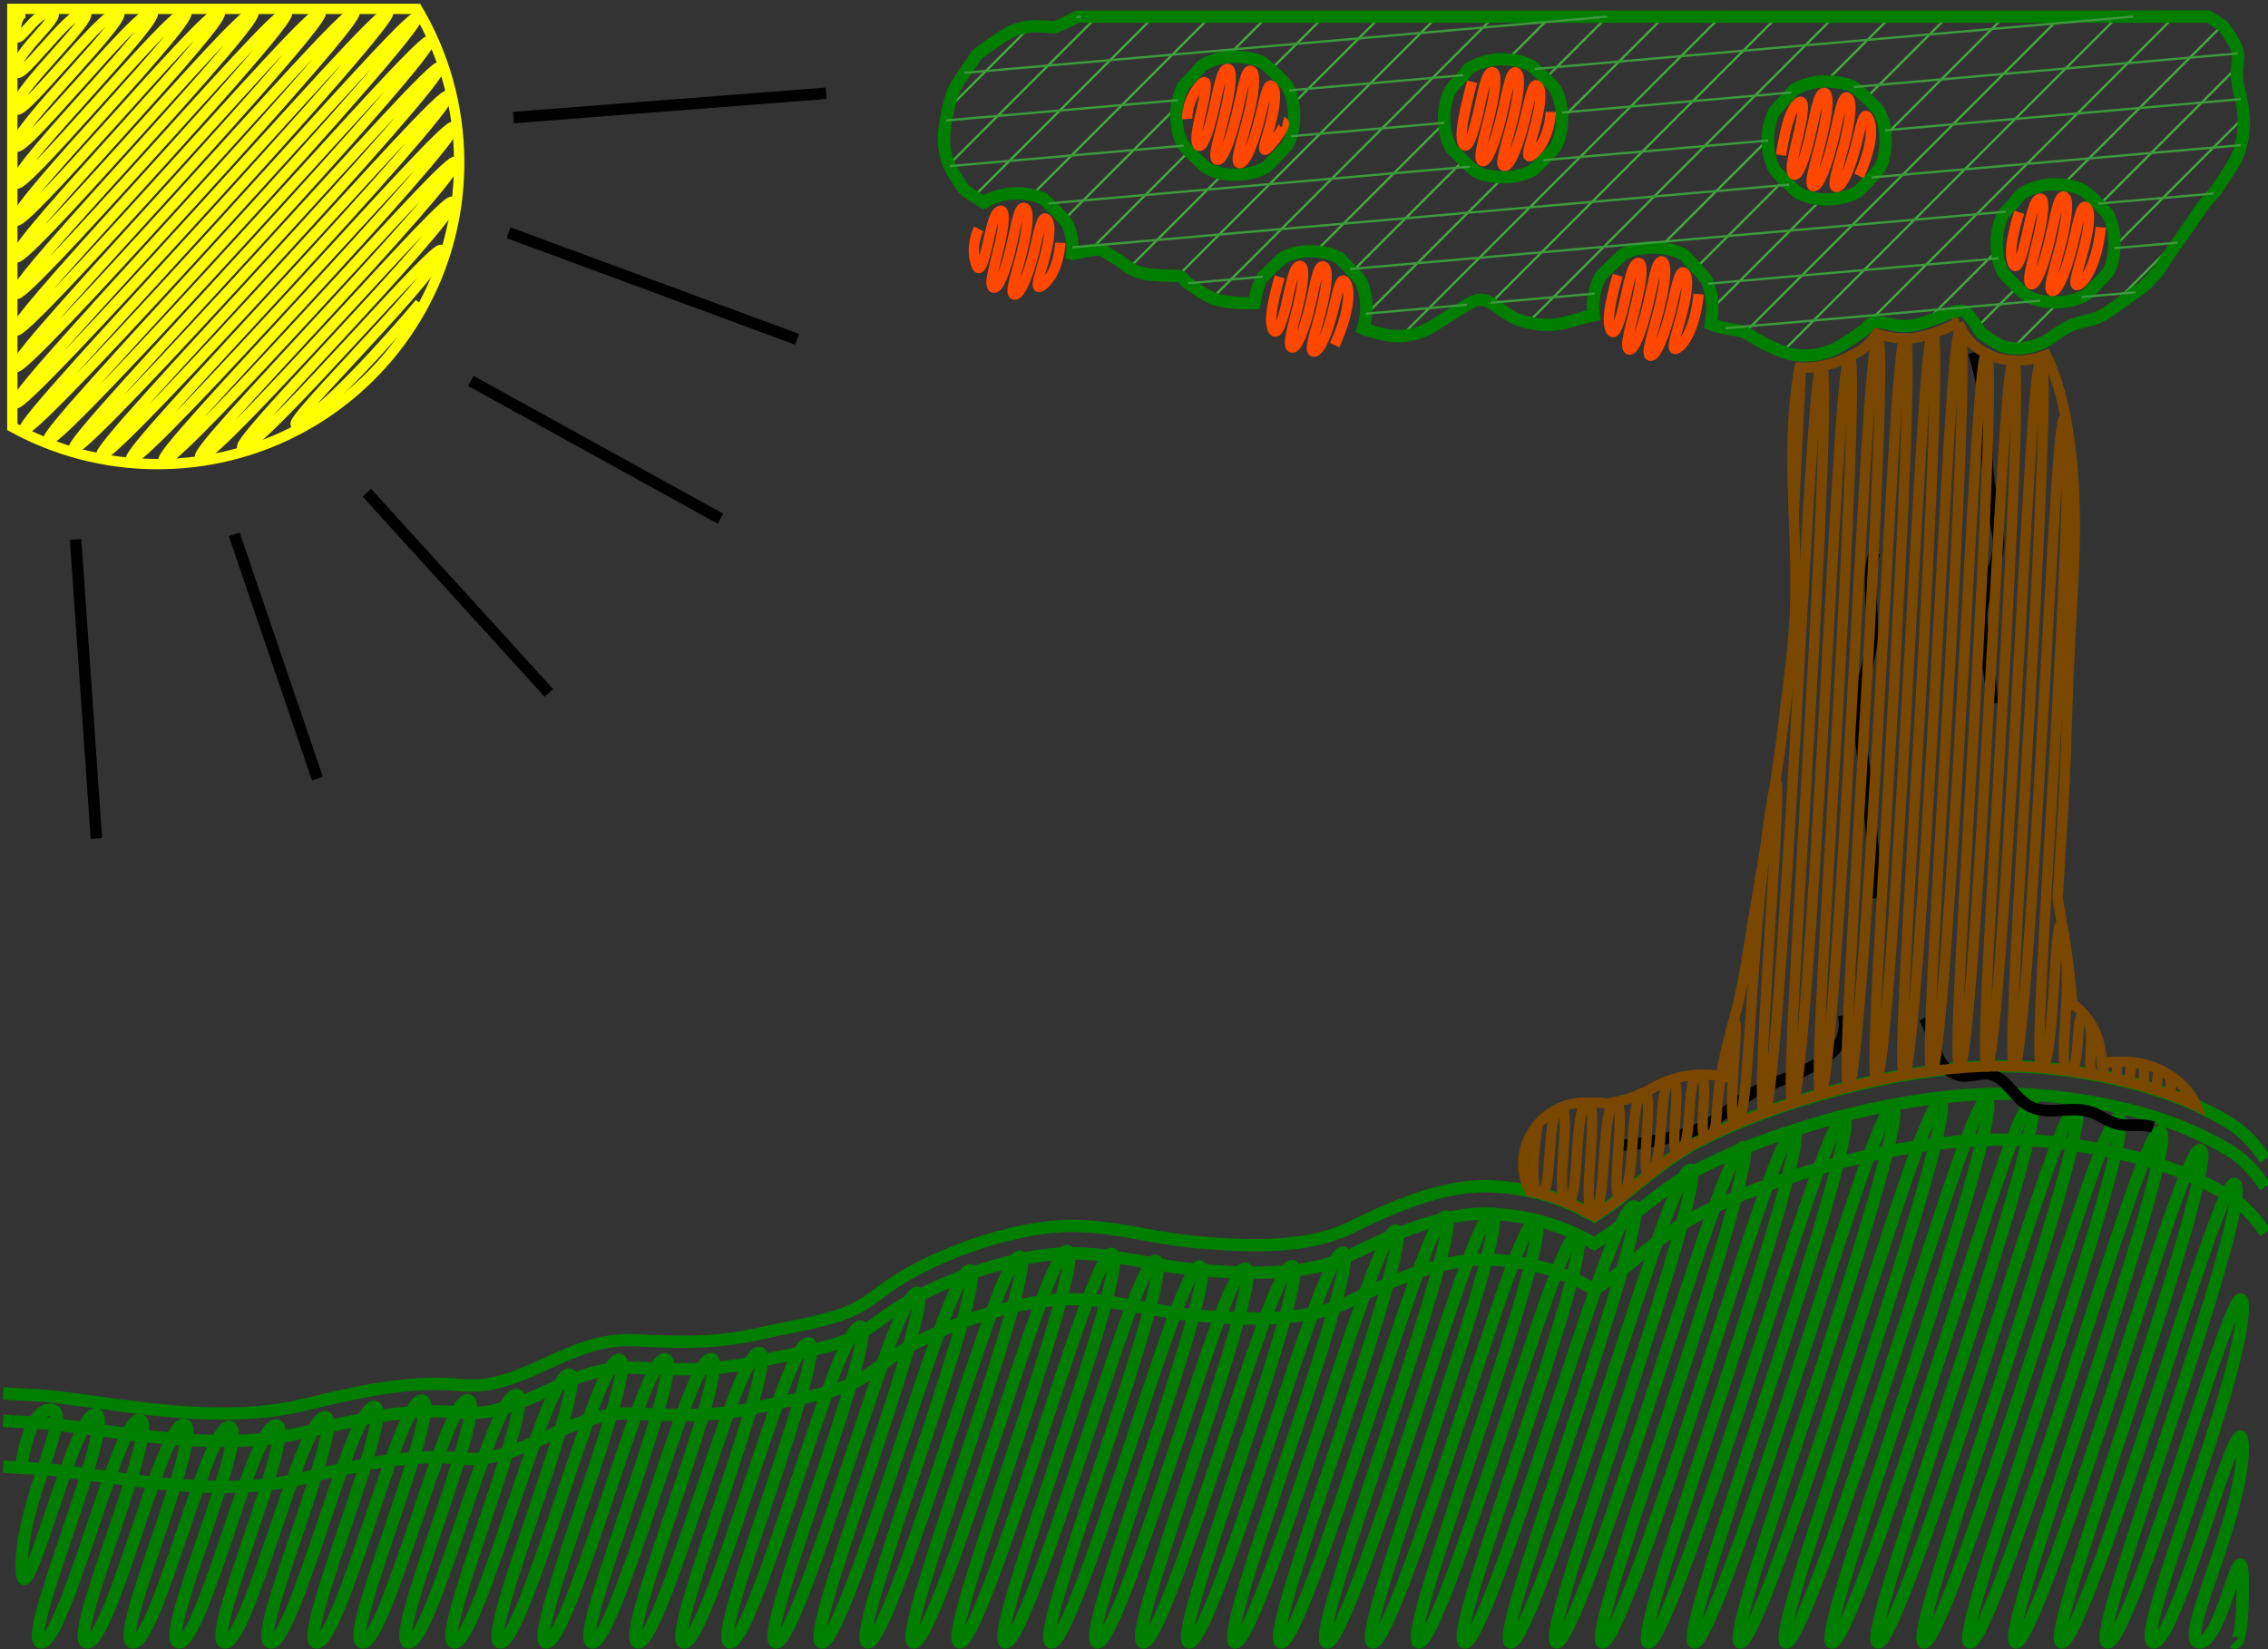 <?xml version="1.0" encoding="UTF-8" standalone="no"?>
<!-- Created with Inkscape (http://www.inkscape.org/) -->

<svg
   xmlns:dc="http://purl.org/dc/elements/1.1/"
   xmlns:cc="http://creativecommons.org/ns#"
   xmlns:rdf="http://www.w3.org/1999/02/22-rdf-syntax-ns#"
   xmlns:svg="http://www.w3.org/2000/svg"
   xmlns="http://www.w3.org/2000/svg"
   xmlns:sodipodi="http://sodipodi.sourceforge.net/DTD/sodipodi-0.dtd"
   xmlns:inkscape="http://www.inkscape.org/namespaces/inkscape"
   width="990"
   height="720"
   sodipodi:docname="Tree_2.svg"
   id="svg17408"
   version="1.1"
   inkscape:version="0.48.1 r9760"
   style="display:inline">
  <rect width="100%" height="100%" fill="#333333" stroke="none"/>
  <sodipodi:namedview
     id="base"
     pagecolor="#ffffff"
     bordercolor="#666666"
     borderopacity="1.0"
     inkscape:pageopacity="0.0"
     inkscape:pageshadow="2"
     inkscape:zoom="1.1458333"
     inkscape:cx="412.09092"
     inkscape:cy="361.71483"
     inkscape:document-units="in"
     inkscape:current-layer="layer5"
     inkscape:window-width="1676"
     inkscape:window-height="1006"
     showgrid="false"
     units="in"
     inkscape:window-x="0"
     inkscape:window-y="0"
     inkscape:window-maximized="1" />
  <defs
     id="defs6412">
    <inkscape:path-effect
       back_thickness="0.25"
       front_thickness="1"
       stroke_width_bottom="1"
       stroke_width_top="1"
       fat_output="false"
       bottom_smth_variation="0;1"
       top_smth_variation="0;1"
       scale_tb="2"
       scale_tf="2"
       scale_bb="2"
       scale_bf="2"
       top_tgt_variation="0;1"
       bottom_tgt_variation="0;1"
       top_edge_variation="0;1"
       bottom_edge_variation="0;1"
       bender="494.203,598.737 , 4.909,0"
       do_bend="true"
       growth="0"
       dist_rdm="0;1"
       direction="494.203,594.031 , 45.287,14.784"
       is_visible="true"
       id="path-effect3379"
       effect="rough_hatches" />
    <inkscape:path-effect
       effect="rough_hatches"
       id="path-effect18880"
       is_visible="true"
       direction="102.892,98.218 , 20.081,18.327"
       dist_rdm="0;1"
       growth="0"
       do_bend="true"
       bender="102.892,103.218 , 5,0"
       bottom_edge_variation="0;1"
       top_edge_variation="0;1"
       bottom_tgt_variation="0;1"
       top_tgt_variation="0;1"
       scale_bf="2"
       scale_bb="2"
       scale_tf="2"
       scale_tb="2"
       top_smth_variation="0;1"
       bottom_smth_variation="0;1"
       fat_output="false"
       stroke_width_top="1"
       stroke_width_bottom="1"
       front_thickness="1"
       back_thickness="0.25" />
    <inkscape:path-effect
       back_thickness="0.25"
       front_thickness="1"
       stroke_width_bottom="1"
       stroke_width_top="1"
       fat_output="false"
       bottom_smth_variation="0;1"
       top_smth_variation="0;1"
       scale_tb="2"
       scale_tf="2"
       scale_bb="2"
       scale_bf="2"
       top_tgt_variation="0;1"
       bottom_tgt_variation="0;1"
       top_edge_variation="0;1"
       bottom_edge_variation="0;1"
       bender="98.906,103.25 , 5,0"
       do_bend="true"
       growth="0"
       dist_rdm="0;1"
       direction="98.906,98.25 , 22.584,6.109"
       is_visible="true"
       id="path-effect18774"
       effect="rough_hatches" />
    <inkscape:path-effect
       effect="rough_hatches"
       id="path-effect18708"
       is_visible="true"
       direction="671.422,87.531 , 24.812,6.109"
       dist_rdm="0;1"
       growth="0"
       do_bend="true"
       bender="671.422,92.531 , 5,0"
       bottom_edge_variation="0;1"
       top_edge_variation="0;1"
       bottom_tgt_variation="0;1"
       top_tgt_variation="0;1"
       scale_bf="2"
       scale_bb="2"
       scale_tf="2"
       scale_tb="2"
       top_smth_variation="0;1"
       bottom_smth_variation="0;1"
       fat_output="false"
       stroke_width_top="1"
       stroke_width_bottom="1"
       front_thickness="1"
       back_thickness="0.25" />
    <inkscape:path-effect
       back_thickness="0.25"
       front_thickness="1"
       stroke_width_bottom="1"
       stroke_width_top="1"
       fat_output="false"
       bottom_smth_variation="0;1"
       top_smth_variation="0;1"
       scale_tb="2"
       scale_tf="2"
       scale_bb="2"
       scale_bf="2"
       top_tgt_variation="0;1"
       bottom_tgt_variation="0;1"
       top_edge_variation="0;1"
       bottom_edge_variation="0;1"
       bender="811.766,336.016 , 5,0"
       do_bend="true"
       growth="0"
       dist_rdm="0;1"
       direction="811.766,331.016 , 29.793,1.745"
       is_visible="true"
       id="path-effect18646"
       effect="rough_hatches" />
    <inkscape:path-effect
       back_thickness="0.25"
       front_thickness="1"
       stroke_width_bottom="1"
       stroke_width_top="1"
       fat_output="false"
       bottom_smth_variation="0;1"
       top_smth_variation="0;1"
       scale_tb="2"
       scale_tf="2"
       scale_bb="2"
       scale_bf="2"
       top_tgt_variation="0;1"
       bottom_tgt_variation="0;1"
       top_edge_variation="0;1"
       bottom_edge_variation="0;1"
       bender="494.203,598.737 , 4.909,0"
       do_bend="true"
       growth="0"
       dist_rdm="0;1"
       direction="494.203,594.031 , 45.287,14.784"
       is_visible="true"
       id="path-effect3379-8"
       effect="rough_hatches" />
  </defs>
  <g
     style="display:inline"
     inkscape:groupmode="layer"
     id="layer4"
     inkscape:label="4-Yellow">
    <path
       id="path18842"
       d="m 5.375,3.875 0,182.531 c 18.803,10.345 40.419,16.219 63.406,16.219 72.739,0 131.656,-58.917 131.656,-131.656 0,-24.506 -6.693,-47.45 -18.344,-67.094 L 5.375,3.875 z"
       style="fill:none;stroke:#ffff00;stroke-width:4.5;stroke-miterlimit:4;stroke-opacity:1;stroke-dasharray:none"
       inkscape:connector-curvature="0" />
    <path
       style="fill:none;stroke:#ffff00;stroke-width:4.5;stroke-miterlimit:4;stroke-opacity:1;stroke-dasharray:none"
       d="m 183.286,132.37 c 0,0 -9.05,10.838 -20.117,22.787 -11.067,11.948 -24.16,25.006 -31.988,29.446 -7.827,4.44 6.711,-11.098 23.553,-29.282 8.421,-9.092 17.418,-18.845 24.54,-27.094 7.122,-8.248 12.372,-14.992 13.341,-18.064 0.969,-3.072 -3.236,0.527 -10.271,7.702 -7.035,7.175 -16.913,17.925 -27.29,29.154 -10.377,11.23 -21.255,22.939 -30.194,32.032 -8.939,9.093 -15.93,15.57 -18.487,16.335 -2.557,0.765 1.866,-4.931 9.919,-14.055 8.053,-9.124 19.725,-21.676 31.687,-34.622 11.963,-12.947 24.215,-26.288 33.541,-36.991 9.326,-10.703 15.735,-18.768 16.07,-21.162 0.335,-2.394 -5.721,3.27 -15.178,13.132 -9.457,9.862 -22.331,23.922 -35.61,38.321 -13.279,14.399 -26.965,29.136 -37.887,40.352 -10.922,11.216 -19.067,18.911 -21.203,19.226 -2.135,0.315 3.87,-7.059 14.013,-18.424 10.143,-11.365 24.409,-26.721 38.838,-42.372 14.429,-15.651 29.019,-31.596 39.978,-44.138 10.959,-12.542 18.299,-21.682 18.303,-23.723 0.005,-2.04 -7.319,5.058 -18.5,16.856 -11.18,11.798 -26.238,28.296 -41.662,45.054 -15.424,16.758 -31.214,33.776 -43.647,46.615 -12.433,12.839 -21.489,21.499 -23.368,21.54 -1.879,0.041 5.297,-8.575 17.015,-21.634 11.718,-13.06 27.96,-30.563 44.274,-48.297 16.314,-17.734 32.699,-35.699 44.921,-49.682 12.221,-13.983 20.296,-23.983 20.081,-25.788 -0.216,-1.805 -8.494,6.388 -20.991,19.684 -12.498,13.296 -29.241,31.694 -46.329,50.3 -17.089,18.606 -34.525,37.418 -48.148,51.542 -13.623,14.124 -23.409,23.56 -25.111,23.412 -1.702,-0.148 6.382,-9.731 19.332,-24.123 12.95,-14.392 30.743,-33.594 48.538,-52.98 17.795,-19.386 35.591,-38.957 48.806,-54.087 13.215,-15.13 21.869,-25.82 21.485,-27.444 -0.384,-1.624 -9.412,7.44 -22.948,21.931 -13.536,14.491 -31.612,34.409 -50.02,54.492 -18.408,20.083 -37.15,40.332 -51.719,55.485 -14.568,15.153 -24.935,25.209 -26.493,24.909 -1.558,-0.301 7.251,-10.66 21.183,-26.124 13.932,-15.463 32.962,-36.031 51.937,-56.747 18.975,-20.716 37.895,-41.582 51.903,-57.642 14.008,-16.06 23.13,-27.315 22.625,-28.809 -0.505,-1.494 -10.122,8.265 -24.484,23.719 -14.362,15.454 -33.501,36.602 -52.968,57.884 -19.466,21.282 -39.26,42.699 -54.592,58.69 -15.332,15.991 -26.17,26.557 -27.617,26.137 -1.447,-0.42 7.941,-11.404 22.658,-27.731 14.717,-16.327 34.733,-37.996 54.648,-59.784 19.914,-21.789 39.726,-43.697 54.36,-60.503 14.634,-16.806 24.12,-28.509 23.506,-29.886 -0.614,-1.378 -10.703,8.947 -25.719,25.175 -15.016,16.228 -34.995,38.361 -55.294,60.599 -20.298,22.238 -40.916,44.582 -56.841,61.233 -15.925,16.651 -27.122,27.61 -28.465,27.077 -1.342,-0.532 8.516,-12.03 23.855,-29.05 C 60.392,145.936 81.179,123.395 101.807,100.776 122.436,78.157 142.907,55.461 157.969,38.13 173.03,20.8 182.714,8.836 181.898,7.682 181.081,6.529 170.59,17.338 155.078,34.163 139.567,50.988 118.997,73.827 98.131,96.733 77.264,119.639 56.101,142.612 39.791,159.703 23.481,176.794 12.061,188.003 10.801,187.382 9.541,186.761 19.561,175.075 35.025,157.895 50.489,140.716 71.365,118.043 91.941,95.447 112.517,72.851 132.793,50.333 147.422,33.464 162.05,16.595 171.063,5.375 169.222,5.375 c -1.84,0 -12.629,11.146 -27.931,27.741 C 125.989,49.712 106.14,71.757 86.302,93.555 66.463,115.353 46.635,136.904 31.73,152.512 16.825,168.12 6.877,177.784 6.877,175.808 c 0,-1.976 9.934,-13.615 24.576,-29.964 C 46.096,129.496 65.422,108.439 84.329,87.628 103.237,66.818 121.728,46.255 134.997,30.894 148.266,15.533 156.339,5.375 154.499,5.375 c -1.84,0 -11.756,10.158 -25.723,25.271 C 114.81,45.76 96.764,65.828 78.766,85.648 60.768,105.469 42.819,125.041 29.339,139.162 15.858,153.283 6.877,161.953 6.877,159.969 c 0,-1.984 8.969,-12.639 22.189,-27.504 C 42.286,117.6 59.738,98.524 76.806,79.695 93.874,60.867 110.559,42.287 122.489,28.414 134.419,14.541 141.616,5.375 139.776,5.375 c -1.84,0 -10.879,9.166 -23.506,22.791 -12.628,13.624 -28.866,31.707 -45.023,49.541 -16.157,17.834 -32.231,35.418 -44.291,48.046 -12.059,12.628 -20.079,20.299 -20.079,18.306 0,-1.993 8.009,-11.658 19.811,-25.033 C 38.49,105.65 54.07,88.564 69.298,71.727 84.526,54.89 99.403,38.302 109.99,25.923 120.578,13.544 126.893,5.375 125.053,5.375 c -1.84,0 -9.997,8.169 -21.281,20.298 C 92.487,37.802 78.059,53.891 63.743,69.729 49.426,85.567 35.224,101.155 24.581,112.283 13.939,123.411 6.877,130.079 6.877,128.076 c 0,-2.002 7.052,-10.672 17.44,-22.551 C 34.706,93.647 48.418,78.559 61.806,63.722 75.194,48.885 88.259,34.298 97.499,23.421 106.74,12.543 112.17,5.375 110.33,5.375 c -1.84,0 -9.112,7.168 -19.048,17.795 C 81.345,33.797 68.73,47.882 56.255,61.715 43.779,75.549 31.445,89.131 22.215,98.752 12.986,108.373 6.877,114.033 6.877,112.021 c 0,-2.011 6.1,-9.683 15.079,-20.058 C 30.934,81.588 42.782,68.509 54.33,55.681 65.879,42.853 77.128,30.277 85.017,20.907 92.907,11.538 97.447,5.375 95.607,5.375 93.766,5.375 87.385,11.538 78.8,20.655 70.216,29.773 59.418,41.845 48.783,53.665 38.149,65.485 27.679,77.052 19.858,85.159 12.037,93.266 6.877,97.913 6.877,95.892 c 0,-2.021 5.153,-8.689 12.726,-17.553 7.573,-8.865 17.56,-19.927 27.269,-30.736 C 66.288,25.984 84.564,5.375 80.883,5.375 c -1.84,0 -7.327,5.152 -14.556,12.753 C 59.099,25.73 50.122,35.78 41.328,45.577 23.741,65.171 6.877,83.749 6.877,79.689 6.877,75.628 23.692,57.05 39.429,39.486 55.166,21.923 69.841,5.375 66.16,5.375 62.48,5.375 47.795,21.923 33.89,37.452 19.985,52.98 6.877,67.488 6.877,63.409 6.877,59.329 19.946,44.821 32.003,31.332 44.06,17.844 55.118,5.375 51.437,5.375 47.756,5.375 36.692,17.844 26.469,29.288 16.245,40.732 6.877,51.151 6.877,47.052 c 0,-4.099 9.34,-14.518 17.718,-23.913 C 32.972,13.745 40.395,5.375 36.714,5.375 33.033,5.375 25.606,13.745 19.065,21.085 12.523,28.425 6.877,34.735 6.877,30.617 6.877,26.498 12.506,20.188 17.204,14.907 21.902,9.626 25.672,5.375 21.991,5.375 c -7.362,0 -15.114,17.005 -15.114,8.728 0,-8.277 4.071,-8.728 4.071,-8.728"
       id="path18846"
       inkscape:connector-curvature="0"
       inkscape:path-effect="#path-effect18880"
       inkscape:original-d="m 180.84375,5.375 c -57.98958,0 -115.979167,0 -173.96875,0 0,60.010417 0,120.02083 0,180.03125 7.860061,4.15162 16.077379,7.66841 24.603524,10.20306 8.968179,2.64966 18.207594,4.42435 27.538286,5.10262 8.121614,0.59779 16.301495,0.50082 24.388794,-0.49115 5.585474,-0.60509 11.119413,-1.65163 16.577204,-2.97577 5.470542,-1.38748 10.880492,-3.02974 16.140562,-5.08314 4.09278,-1.59299 8.09913,-3.43746 11.95872,-5.51005 4.29068,-2.31296 8.48729,-4.83465 12.53863,-7.55819 5.12937,-3.36675 9.93408,-7.18985 14.78553,-10.93738 0.95582,-0.71854 1.92757,-1.75707 2.8675,-2.6238 3.59144,-3.42483 7.01597,-7.02505 10.2575,-10.78245 0.19927,-0.5733 0.71482,-1.03459 0.96908,-1.54654 1.01397,-1.15967 1.76542,-2.34254 2.64436,-3.61837 5.42778,-7.19084 10.10819,-14.93767 14.20139,-22.95048 3.16869,-6.57306 5.58716,-13.48449 7.62809,-20.48193 1.63152,-5.88778 2.89858,-11.881836 3.78958,-17.925141 0.49361,-3.98025 0.85574,-7.974802 1.01953,-11.982865 0.35817,-7.864417 -0.0481,-15.763162 -1.15675,-23.556294 -0.67737,-4.738932 -1.63551,-9.43821 -2.86575,-14.065595 -1.91809,-7.699273 -4.65876,-15.181851 -7.96785,-22.388322 -1.6454,-3.610458 -3.79994,-6.9662756 -5.51958,-10.5367316 C 181.2536,5.4867318 180.9915,5.2861317 180.84375,5.375 z" />
  </g>
  <g
     style="display:inline"
     inkscape:groupmode="layer"
     id="layer7"
     inkscape:label="7-Violet" />
  <g
     style="display:inline"
     inkscape:groupmode="layer"
     id="layer6"
     inkscape:label="6-Blue" />
  <g
     inkscape:groupmode="layer"
     id="layer5"
     inkscape:label="5-Green"
     style="display:inline">
    <path
       inkscape:connector-curvature="0"
       style="fill:none;stroke:#44a940;stroke-width:1;stroke-opacity:1"
       d="M 449.777,11.58 413.987,47.37 M 414.225,71.88 478.824,7.281 m 24.749,-3.9e-5 -78.441,78.441 m 25.293,-0.544 77.898,-77.898 m 24.75,-0.002 -17.707,17.707 M 464.451,95.9 513.785,46.567 M 577.824,7.276 554.737,30.363 M 475.825,109.276 519.036,66.064 M 602.575,7.274 564.503,45.346 M 492.978,116.871 534.016,75.833 M 627.325,7.273 514.097,120.501 m 15.101,9.648 L 652.076,7.271 m 24.75,-0.002 -18.723,18.723 M 574.283,109.812 630.433,53.663 M 701.576,7.268 674.541,34.303 M 590.356,118.488 638.764,70.08 M 726.327,7.266 681.794,51.799 M 596.195,137.398 656.265,77.328 M 751.077,7.264 611.656,146.685 M 650.824,132.266 775.828,7.263 M 800.578,7.261 667.002,140.837 M 797.033,35.555 825.328,7.259 m -53.602,53.602 -47.332,47.332 m -29.619,29.619 0.762,-0.762 M 850.079,7.258 814.625,42.712 M 740.4,116.937 778.819,78.518 M 874.829,7.256 822.986,59.099 m -75.582,75.582 47.717,-47.717 M 899.58,7.254 761.656,145.178 m 16.406,8.343 L 924.33,7.253 M 949.081,7.251 808.859,147.472 M 900.423,80.658 970.046,11.034 m -98.305,98.305 -31.312,31.312 m 75.912,-51.163 60.266,-60.266 m -96.102,96.102 -17.452,17.452 m 59.901,-35.152 56.441,-56.441 m -80.785,80.785 -20.069,20.069 m 39.116,-14.367 35.254,-35.254"
       id="path5246" />
    <path
       id="path3375"
       d="M 963.406,7.219 C 963.25,7.211 963.093,7.226 962.938,7.25 809.621,7.306 656.317,7.273 503,7.281 l -32.875,0 c -3.234,1.765 -6.496,3.605 -10.062,4.594 -4.79,-0.21 -9.725,-1.018 -14.406,0.438 -3.363,0.688 -6.332,2.486 -9.156,4.375 -3.244,2.194 -6.49,4.386 -9.594,6.781 -0.751,0.476 -1.18,1.555 -1.75,2.312 -2.639,3.935 -5.535,7.721 -7.875,11.844 -1.103,1.924 -1.916,4.025 -2.469,6.188 -1.23,4.504 -2.118,9.107 -2.625,13.75 -0.445,5.418 0.243,11.062 2.781,15.906 1.731,3.254 3.948,6.235 5.906,9.344 0.516,0.655 1.567,0.997 2.25,1.594 2.06,1.467 4.271,2.729 6.406,4.062 0.441,-0.029 0.812,-0.589 1.156,-0.75 1.313,-1.17 3.159,-1.468 4.781,-2.062 4.379,-1.352 9.087,-1.61 13.594,-0.812 2.254,0.412 4.507,1.081 6.562,2.094 2.216,1.855 4.184,4.049 6.25,6.094 1.34,1.43 2.724,2.853 3.844,4.438 2.07,4.113 2.688,8.841 2.344,13.406 0.436,0.127 0.871,-0.269 1.344,-0.219 3.635,-0.724 7.282,-2.042 11.031,-1.625 1.24,0.272 2.346,0.982 3.25,1.844 1.309,0.619 2.697,1.517 3.969,2.375 3.032,2.013 5.865,4.514 9.406,5.562 5.51,1.747 11.345,1.314 17.031,1.688 0.911,0.108 1.882,0.297 2.438,1.094 0.918,0.99 1.657,2.218 2.906,2.688 3.698,2.2 7.031,5.158 11.219,6.375 5.505,1.671 11.325,1.823 17.031,1.656 0.241,-1.071 0.083,-2.176 0.469,-3.219 0.608,-2.859 1.449,-5.766 3.062,-8.219 3.026,-2.721 5.787,-5.888 8.938,-8.438 4.594,-2.449 9.945,-3.048 15.062,-2.594 3.191,0.308 6.338,1.199 9.219,2.594 1.358,1.316 2.666,2.75 4.031,4.094 1.877,1.924 3.827,3.871 5.438,6 2.082,4.014 2.627,8.673 2.469,13.156 -0.128,2.657 -0.521,5.331 -1.406,7.844 0.569,0.315 1.264,0.326 1.875,0.594 4.836,1.465 9.839,2.863 14.938,2.562 5.243,-0.276 10.406,-2.019 14.75,-5 4.629,-2.894 9.171,-5.919 13.875,-8.688 1.504,-0.768 2.982,-1.71 4.656,-2.031 2.473,-0.331 4.992,0.536 6.938,2.062 3.197,1.979 6.14,4.429 9.531,6.062 3.298,1.474 6.876,2.14 10.438,2.562 3.722,0.383 7.519,0.154 11.156,-0.75 4.182,-0.98 8.247,-2.468 12.469,-3.281 -0.79,-5.671 0.348,-11.521 2.844,-16.625 1.806,-2.296 4.123,-4.209 6.156,-6.312 1.486,-1.392 2.898,-2.912 4.594,-4 3.932,-2.061 8.438,-2.626 12.812,-2.656 4.364,0.089 8.764,0.973 12.656,3 0.863,0.476 1.447,1.207 2.031,1.906 2.549,2.87 5.341,5.538 7.688,8.562 0.241,0.364 0.665,0.79 0.781,1.312 2.093,4.903 2.656,10.409 2,15.688 -0.099,1.008 -0.31,1.994 -0.438,3 3.98,1.593 8.259,2.074 12.438,2.844 2.051,0.394 3.874,1.441 5.594,2.594 2.439,1.574 4.984,2.936 7.625,4.125 4.024,1.962 8.263,3.792 12.781,4.031 5.421,0.504 10.972,-0.532 15.906,-2.844 4.373,-2.27 8.374,-5.195 12.469,-7.938 0.972,-0.693 1.703,-1.942 2.688,-2.75 1.024,-1.074 2.712,-1.004 4.094,-0.938 4.264,0.473 8.402,2.311 12.75,1.656 5.262,-0.494 10.182,-2.611 15.094,-4.438 2.679,-1.075 5.455,-2.409 8.406,-2.125 1.891,0.35 2.954,2.189 4.125,3.531 1.608,2.03 2.72,4.423 4.375,6.406 2.716,1.69 5.224,3.739 8.125,5.094 4.616,1.92 9.848,1.65 14.562,0.25 2.917,-0.777 5.63,-2.157 8.094,-3.906 3.235,-2.222 6.409,-4.666 10.219,-5.781 3.822,-1.378 8.035,-1.647 11.625,-3.656 5.278,-3.128 10.06,-6.992 15.062,-10.531 1.22,-0.915 2.623,-1.698 3.688,-2.688 2.09,-2.084 4.21,-4.344 6.031,-6.562 1.469,-2.372 2.907,-4.763 4.531,-7.031 3.27,-4.724 6.615,-9.416 9.906,-14.125 1.978,-2.837 3.835,-5.731 5.906,-8.5 1.31,-1.626 2.838,-3.127 4.25,-4.688 0.516,-0.699 1.136,-1.598 1.594,-2.438 1.679,-2.583 3.485,-5.087 5.094,-7.719 2.072,-3.241 3.871,-6.727 4.562,-10.562 1.193,-5.008 1.508,-10.283 0.688,-15.375 -0.709,-4.826 -2.289,-9.483 -2.562,-14.375 -0.293,-3.676 1.185,-7.363 0.219,-11 -1.162,-3.878 -3.904,-6.957 -5.938,-10.375 -0.262,-0.483 -0.987,-0.847 -1.5,-1.156 C 967.337,9.639 965.837,8.033 963.875,7.312 963.722,7.277 963.563,7.227 963.406,7.219 z M 537.5,24.781 c 1.543,-0.051 3.088,-0.025 4.625,0.125 3.193,0.384 6.476,0.984 9.312,2.562 2.99,2.39 5.756,5.122 8.438,7.875 0.768,0.917 1.854,1.603 2.312,2.719 2.434,4.844 3.079,10.399 2.594,15.75 -0.327,3.103 -1.057,6.24 -2.531,9 -2.799,3.627 -6.287,6.745 -9.406,10.094 -2.767,1.538 -5.826,2.591 -8.969,3.031 -3.94,0.545 -8.01,0.497 -11.875,-0.5 -2.335,-0.678 -4.78,-1.452 -6.562,-3.156 -3.154,-2.771 -6.114,-5.793 -8.938,-8.875 -1.838,-3.438 -2.732,-7.339 -2.969,-11.219 -0.263,-4.919 0.57,-9.943 2.844,-14.344 2.224,-2.641 4.781,-5.115 7.031,-7.781 0.679,-0.714 1.039,-1.48 1.969,-1.906 3.711,-1.992 7.888,-3.245 12.125,-3.375 z M 656.062,25.875 c 4.197,0.046 8.445,0.838 12.188,2.781 2.845,2.172 5.439,4.773 8,7.312 0.915,1.025 2.12,1.78 2.75,3 2.106,4.218 2.97,8.995 2.812,13.688 -0.115,3.982 -0.89,8.087 -2.844,11.562 -3.009,3.562 -6.346,6.894 -9.75,10.031 -4.743,2.606 -10.302,3.452 -15.656,3.031 -3.378,-0.262 -6.8,-0.939 -9.75,-2.656 -3.095,-2.373 -5.774,-5.319 -8.562,-8.062 -0.775,-0.716 -1.658,-1.421 -2.156,-2.469 -1.619,-3.323 -2.469,-7.002 -2.688,-10.688 -0.28,-4.766 0.586,-9.632 2.594,-13.969 1.369,-2.021 3.301,-3.67 4.906,-5.531 1.254,-1.29 2.197,-2.622 3.219,-4.094 4.067,-2.119 8.516,-3.786 13.156,-3.906 0.596,-0.022 1.182,-0.038 1.781,-0.031 z m 139.625,9.688 c 1.543,-0.051 3.088,-0.025 4.625,0.125 3.193,0.384 6.476,0.984 9.312,2.562 2.99,2.39 5.756,5.122 8.438,7.875 0.768,0.917 1.854,1.603 2.312,2.719 2.434,4.844 3.079,10.399 2.594,15.75 -0.327,3.103 -1.057,6.24 -2.531,9 -2.799,3.627 -6.287,6.745 -9.406,10.094 -2.767,1.538 -5.826,2.591 -8.969,3.031 -3.94,0.545 -8.01,0.497 -11.875,-0.5 -2.335,-0.678 -4.78,-1.452 -6.562,-3.156 -3.154,-2.771 -6.114,-5.793 -8.938,-8.875 -1.838,-3.438 -2.732,-7.339 -2.969,-11.219 -0.263,-4.919 0.57,-9.943 2.844,-14.344 2.224,-2.641 4.781,-5.115 7.031,-7.781 0.679,-0.714 1.039,-1.48 1.969,-1.906 3.711,-1.992 7.888,-3.245 12.125,-3.375 z m 101.344,44.906 c 4.346,0.044 8.754,0.762 12.625,2.812 2.676,2.042 5.1,4.51 7.438,6.969 1.045,1.282 2.354,2.335 3.25,3.719 1.969,4.169 2.797,8.865 2.625,13.469 -0.183,3.744 -0.737,7.583 -2.5,10.938 -1.409,1.873 -3.071,3.612 -4.719,5.312 -1.716,1.701 -3.395,3.443 -5.188,5.062 -3.62,2.002 -7.806,3.084 -11.969,3.219 -4.57,0.161 -9.265,-0.492 -13.406,-2.5 -2.473,-1.904 -4.759,-4.12 -6.938,-6.375 -1.228,-1.367 -2.637,-2.603 -3.75,-4.031 -2.084,-3.738 -2.856,-8.074 -2.906,-12.312 -0.087,-4.31 0.759,-8.636 2.531,-12.562 1.347,-2.191 3.421,-3.833 5.062,-5.812 0.95,-1.397 2.19,-2.808 3.438,-4.062 3.858,-2.025 8.15,-3.556 12.562,-3.812 0.617,-0.018 1.223,-0.037 1.844,-0.031 z"
       style="fill:none;stroke:#007e00;stroke-width:5.4;stroke-miterlimit:4;stroke-opacity:1;stroke-dasharray:none;display:inline"
       inkscape:connector-curvature="0" />
    <path
       id="path3873"
       d="m 471.826,7.281 -2.039,0.178 M 420.997,31.805 701.454,7.268 M 931.107,7.252 669.937,30.102 M 562.754,39.479 638.753,32.83 M 514.29,43.719 412.935,52.586 M 809.089,38.004 976.81,23.33 M 781.987,40.375 681.736,49.146 M 563.541,59.486 630.44,53.633 M 516.672,63.587 414.574,72.519 M 822.796,56.881 978.163,43.288 M 771.725,61.349 673.691,69.926 M 457.645,88.827 641.669,72.727 M 978.173,63.364 816.993,77.465 M 468.121,107.987 781.021,80.612 m 185.174,3.876 -50.433,4.412 M 589.361,117.457 875.56,92.417 m -324.249,28.368 -32.741,2.864 m 404.291,-15.294 27.576,-2.413 m -78.203,6.842 -126.717,11.086 m -94.843,8.298 45.335,-3.966 m -55.728,4.876 -44.038,3.853 m 312.35,-7.251 23.468,-2.053 m -41.481,3.629 -137.437,12.024"
       style="fill:none;stroke:#3c9a3c;stroke-width:1;stroke-opacity:1"
       inkscape:connector-curvature="0" />
    <path
       inkscape:original-d="m 866.00036,480.37591 c -26.26954,0.0953 -52.89038,4.79852 -77.74995,11.64643 -17.47131,4.81207 -35.64325,11.08022 -51.76171,19.02842 -12.71943,6.27342 -23.85894,15.70748 -35.03964,24.32223 -3.25279,2.3179 -6.58143,4.54294 -10.00255,6.6173 -0.71438,-0.38653 -1.42562,-0.77218 -2.1478,-1.147 -13.55521,-7.04152 -25.99018,-10.24872 -41.32959,-11.11706 -20.74979,-1.17383 -43.45725,8.64412 -61.48812,17.11674 -18.95111,8.9042 -46.66301,7.59074 -68.14628,5.52912 -17.24952,-1.65458 -33.13729,-6.41847 -51.08667,-6.44083 -22.54181,-0.0267 -53.87532,10.26974 -73.08618,21.52826 -9.00633,5.27774 -14.80246,11.44057 -25.43596,14.91097 -10.95992,3.57844 -22.52851,5.11719 -33.78165,7.58784 -20.45887,4.49368 -35.35854,3.85161 -55.41297,2.97043 -27.90981,-1.22627 -47.36002,20.90012 -73.51573,18.4402 -23.18801,-2.18115 -45.34888,3.01019 -67.71672,8.11722 -34.84343,7.95458 -71.915516,0.79655 -106.653046,-3.32336 -6.473238,-0.76692 -14.595093,-0.80709 -22.1835903,-1.44109 l 0,102.37692 969.4811763,0 0,-198.43066 c -4.13399,-6.1399 -9.168,-11.47572 -15.64817,-15.20507 -21.8299,-12.56387 -46.22883,-18.40229 -71.21455,-21.55768 -8.60387,-1.08659 -17.32378,-1.5611 -26.0803,-1.52933 z"
       inkscape:path-effect="#path-effect3379"
       style="fill:none;stroke:#007e00;stroke-width:5.4;stroke-miterlimit:4;stroke-opacity:1;stroke-dasharray:none;display:inline"
       d="m 975.206,717.099 c 0,0 0.921,0.957 1.857,-1.742 0.936,-2.699 1.899,-9.053 1.899,-23.674 0,-7.311 -0.552,-9.377 -1.524,-8.365 -0.972,1.012 -2.368,5.103 -4.085,10.108 -3.434,10.009 -8.17,23.674 -13.182,23.674 -5.011,0 -0.258,-13.662 5.7,-31.094 5.957,-17.432 13.092,-38.634 13.092,-53.713 0,-7.54 -1.761,-6.009 -4.56,0.528 -2.799,6.537 -6.652,18.08 -10.869,30.566 -4.217,12.486 -8.803,25.914 -12.976,36.221 -4.173,10.307 -7.926,17.492 -10.431,17.492 -5.011,0 4.987,-28.738 15.967,-61.372 5.49,-16.317 11.228,-33.608 15.573,-48.767 4.344,-15.159 7.299,-28.188 7.299,-35.979 0,-7.791 -2.924,-2.555 -7.507,9.683 -4.583,12.238 -10.853,31.476 -17.571,51.689 -6.718,20.213 -13.886,41.399 -20.037,57.533 -6.151,16.133 -11.263,27.214 -13.768,27.214 -2.506,0 0.317,-11.693 5.757,-29.43 5.44,-17.737 13.475,-41.518 21.466,-65.694 7.991,-24.176 15.937,-48.748 21.465,-68.065 5.528,-19.317 8.659,-33.381 7.14,-36.541 -1.519,-3.161 -6.152,7.742 -12.522,25.875 -6.369,18.132 -14.51,43.494 -22.98,69.25 -8.47,25.756 -17.273,51.908 -24.629,71.621 -7.357,19.712 -13.236,32.986 -15.742,32.986 -2.506,0 0.824,-13.144 6.955,-32.934 6.13,-19.79 15.031,-46.225 23.768,-72.808 8.737,-26.583 17.31,-53.313 23.118,-73.692 5.808,-20.379 8.881,-34.407 6.741,-35.586 -2.141,-1.179 -7.348,11.671 -14.256,31.608 -6.908,19.937 -15.551,46.962 -24.465,74.134 -8.914,27.172 -18.099,54.491 -25.729,75.018 -7.63,20.526 -13.671,34.26 -16.177,34.26 -2.506,0 1.029,-13.73 7.448,-34.38 6.419,-20.65 15.688,-48.218 24.762,-75.894 9.074,-27.676 17.953,-55.46 23.956,-76.54 6.003,-21.08 9.16,-35.457 6.92,-36.318 -2.24,-0.861 -7.633,12.654 -14.777,33.411 -7.143,20.757 -16.073,48.756 -25.276,76.863 -9.203,28.107 -18.679,56.321 -26.531,77.509 -7.851,21.188 -14.043,35.349 -16.548,35.349 -2.506,0 1.18,-14.159 7.808,-35.436 6.629,-21.277 16.166,-49.672 25.484,-78.143 9.319,-28.471 18.418,-57.019 24.558,-78.601 6.14,-21.582 9.355,-36.2 7.037,-36.811 -2.318,-0.611 -7.848,13.396 -15.161,34.749 -7.314,21.353 -16.448,50.054 -25.858,78.83 -9.409,28.777 -19.093,57.63 -27.102,79.288 -8.009,21.659 -14.307,36.123 -16.813,36.123 -2.506,0 1.286,-14.463 8.063,-36.183 6.777,-21.72 16.503,-50.698 25.992,-79.728 9.489,-29.03 18.742,-58.111 24.976,-80.039 6.234,-21.928 9.486,-36.702 7.107,-37.117 -2.379,-0.415 -8.006,13.944 -15.439,35.717 -7.433,21.772 -16.709,50.958 -26.26,80.195 -9.551,29.237 -19.376,58.526 -27.493,80.506 -8.117,21.98 -14.486,36.65 -16.992,36.65 -2.506,0 1.36,-14.673 8.238,-36.698 6.879,-22.025 16.733,-51.4 26.337,-80.806 9.604,-29.406 18.957,-58.841 25.249,-80.984 6.292,-22.143 9.559,-36.994 7.125,-37.231 -2.433,-0.237 -8.132,14.377 -15.645,36.431 -7.513,22.054 -16.88,51.549 -26.52,81.073 -9.639,29.524 -19.551,59.078 -27.732,81.251 -8.181,22.173 -14.593,36.965 -17.099,36.965 -2.506,0 1.401,-14.791 8.334,-36.978 6.933,-22.187 16.854,-51.769 26.512,-81.352 9.658,-29.583 19.052,-59.166 25.353,-81.354 6.301,-22.188 9.547,-36.981 7.042,-36.984 -2.505,-0.003 -8.255,14.788 -15.809,36.975 -7.553,22.187 -16.948,51.771 -26.606,81.355 -9.658,29.584 -19.58,59.169 -27.766,81.357 -8.186,22.189 -14.599,36.981 -17.105,36.981 -2.506,0 1.401,-14.792 8.33,-36.967 6.929,-22.175 16.842,-51.732 26.483,-81.262 9.641,-29.53 19.011,-59.034 25.275,-81.102 6.265,-22.067 9.463,-36.699 6.891,-36.484 -2.571,0.214 -8.342,15.06 -15.887,37.208 -7.545,22.148 -16.903,51.598 -26.512,81.021 -9.609,29.423 -19.471,58.82 -27.608,80.86 -8.137,22.041 -14.512,36.725 -17.018,36.725 -2.506,0 1.363,-14.684 8.234,-36.685 6.871,-22.001 16.705,-51.317 26.264,-80.582 9.559,-29.264 18.843,-58.476 25.029,-80.268 6.185,-21.791 9.31,-36.162 6.676,-35.744 -2.634,0.418 -8.395,15.207 -15.888,37.156 -7.493,21.948 -16.753,51.056 -26.25,80.111 -9.497,29.055 -19.231,58.058 -27.267,79.797 -8.036,21.739 -14.338,36.214 -16.843,36.214 -2.506,0 1.29,-14.475 8.051,-36.149 6.761,-21.674 16.452,-50.548 25.868,-79.345 9.415,-28.797 18.556,-57.517 24.621,-78.885 6.065,-21.368 9.091,-35.384 6.397,-34.771 -2.694,0.612 -8.418,15.241 -15.815,36.838 -7.397,21.598 -16.502,50.165 -25.827,78.656 -9.324,28.491 -18.868,56.905 -26.754,78.196 -7.886,21.291 -14.081,35.46 -16.586,35.46 -2.506,0 1.183,-14.169 7.786,-35.372 6.604,-21.203 16.088,-49.44 25.3,-77.578 9.212,-28.137 18.153,-56.174 24.057,-76.977 5.904,-20.803 8.807,-34.371 6.054,-33.57 -2.752,0.801 -8.413,15.17 -15.674,36.273 -7.261,21.103 -16.155,48.94 -25.248,76.677 -9.093,27.737 -18.384,55.373 -26.073,76.076 -7.689,20.702 -13.743,34.471 -16.249,34.471 -2.506,0 1.043,-13.771 7.442,-34.363 6.399,-20.592 15.615,-48.005 24.563,-75.288 8.948,-27.283 17.63,-54.436 23.325,-74.509 5.695,-20.073 8.438,-33.065 5.611,-32.026 -2.827,1.039 -8.403,15.07 -15.486,35.532 -7.083,20.462 -15.703,47.355 -24.495,74.119 -8.793,26.763 -17.757,53.397 -25.192,73.34 -7.434,19.943 -13.308,33.195 -15.813,33.195 -2.506,0 0.866,-13.264 7,-33.068 6.135,-19.804 15.002,-46.148 23.601,-72.307 8.6,-26.16 16.932,-52.135 22.336,-71.203 5.404,-19.067 7.911,-31.227 4.947,-29.754 -2.964,1.473 -8.443,15.105 -15.291,34.725 -6.848,19.62 -15.092,45.227 -23.469,70.65 -8.377,25.423 -16.887,50.662 -23.966,69.546 -7.079,18.883 -12.699,31.411 -15.204,31.411 -2.506,0 0.602,-12.511 6.335,-31.12 5.733,-18.609 14.064,-43.316 22.11,-67.707 8.046,-24.391 15.809,-48.467 20.705,-65.814 4.896,-17.347 6.955,-27.964 3.657,-25.44 -3.298,2.525 -8.668,15.667 -15.146,33.96 -6.477,18.293 -14.082,41.738 -21.742,64.867 -7.66,23.129 -15.376,45.942 -21.831,62.973 -6.455,17.031 -11.628,28.28 -14.134,28.28 -2.506,0 0.04,-10.903 5.029,-27.303 4.989,-16.401 12.402,-38.3 19.7,-60.293 7.298,-21.993 14.482,-44.081 19.245,-60.858 4.762,-16.777 7.122,-28.244 4.855,-28.997 -2.268,-0.752 -6.892,9.962 -12.809,26.457 -5.917,16.495 -13.149,38.77 -20.564,61.14 -7.414,22.369 -15.011,44.833 -21.412,61.704 -6.401,16.871 -11.583,28.15 -14.089,28.15 -2.506,0 0.187,-11.324 5.388,-28.35 5.2,-17.026 12.886,-39.754 20.441,-62.563 7.556,-22.808 14.981,-45.697 19.91,-63.044 4.928,-17.347 7.381,-29.151 5.077,-29.792 -2.304,-0.641 -7.057,10.523 -13.155,27.629 -6.098,17.106 -13.564,40.155 -21.218,63.284 -7.654,23.129 -15.496,46.338 -22.084,63.765 -6.588,17.427 -11.899,29.071 -14.404,29.071 -2.506,0 0.298,-11.641 5.65,-29.116 5.351,-17.474 13.227,-40.781 20.946,-64.113 7.72,-23.332 15.283,-46.688 20.273,-64.261 4.99,-17.573 7.429,-29.362 4.986,-29.559 -2.444,-0.197 -7.326,11.395 -13.543,28.894 -6.217,17.499 -13.793,40.905 -21.543,64.335 -7.75,23.43 -15.673,46.885 -22.319,64.483 -6.646,17.597 -11.99,29.337 -14.495,29.337 -2.506,0 0.334,-11.745 5.723,-29.332 5.389,-17.587 13.304,-41.016 21.034,-64.386 7.73,-23.37 15.276,-46.679 20.193,-64.027 4.917,-17.348 7.23,-28.733 4.574,-28.254 -2.656,0.479 -7.628,12.343 -13.86,29.87 -6.232,17.527 -13.748,40.717 -21.404,63.847 -7.657,23.13 -15.454,46.2 -21.996,63.488 -6.541,17.288 -11.803,28.793 -14.309,28.793 -2.506,0 0.248,-11.499 5.501,-28.682 5.253,-17.183 12.982,-40.049 20.511,-62.784 7.529,-22.734 14.858,-45.337 19.567,-61.991 4.708,-16.655 6.819,-27.361 3.98,-26.305 -2.839,1.057 -7.795,12.82 -13.893,29.871 -6.099,17.051 -13.36,39.389 -20.727,61.595 -7.366,22.206 -14.837,44.28 -21.12,60.803 -6.283,16.522 -11.359,27.493 -13.864,27.493 -2.506,0 0.053,-10.941 5.02,-27.276 4.967,-16.335 12.321,-38.063 19.483,-59.637 7.162,-21.575 14.133,-42.995 18.563,-58.715 4.43,-15.72 6.343,-25.739 3.447,-24.509 -2.896,1.229 -7.709,12.478 -13.553,28.659 -5.843,16.181 -12.734,37.294 -19.705,58.254 -6.972,20.96 -14.024,41.766 -19.984,57.332 -5.96,15.566 -10.81,25.892 -13.316,25.892 -2.506,0 -0.152,-10.354 4.537,-25.865 4.689,-15.511 11.693,-36.178 18.556,-56.805 6.863,-20.627 13.584,-41.212 17.911,-56.56 4.328,-15.347 6.281,-25.456 3.672,-25.129 -2.61,0.327 -7.175,10.763 -12.798,26.233 -5.623,15.47 -12.322,35.974 -19.134,56.437 -6.812,20.463 -13.736,40.885 -19.608,56.192 -5.872,15.306 -10.675,25.497 -13.18,25.497 -2.506,0 -0.206,-10.199 4.411,-25.499 4.617,-15.3 11.534,-35.701 18.327,-56.106 6.793,-20.405 13.461,-40.813 17.782,-56.126 4.321,-15.314 6.312,-25.533 3.815,-25.559 -2.497,-0.027 -6.986,10.165 -12.556,25.469 -5.57,15.303 -12.24,35.718 -19.037,56.136 -6.797,20.418 -13.72,40.839 -19.596,56.156 -5.876,15.317 -10.686,25.529 -13.191,25.529 -2.506,0 -0.2,-10.216 4.43,-25.553 4.63,-15.337 11.566,-35.795 18.383,-56.278 6.818,-20.483 13.518,-40.992 17.878,-56.43 4.36,-15.439 6.397,-25.807 3.956,-26.01 -2.441,-0.203 -6.919,9.962 -12.505,25.324 -5.586,15.362 -12.3,35.922 -19.149,56.506 -6.85,20.585 -13.835,41.195 -19.761,56.659 -5.926,15.464 -10.772,25.782 -13.278,25.782 -2.506,0 -0.164,-10.318 4.521,-25.819 4.685,-15.501 11.696,-36.186 18.594,-56.919 6.898,-20.733 13.683,-41.515 18.121,-57.211 4.438,-15.696 6.548,-26.306 4.167,-26.696 -2.382,-0.39 -6.872,9.831 -12.512,25.381 -5.64,15.55 -12.451,36.429 -19.409,57.357 -6.958,20.928 -14.065,41.905 -20.086,57.65 -6.02,15.745 -10.935,26.258 -13.441,26.258 -2.506,0 -0.093,-10.523 4.695,-26.328 4.788,-15.805 11.932,-36.893 18.956,-58.022 7.024,-21.129 13.927,-42.3 18.446,-58.271 4.52,-15.972 6.675,-26.744 4.275,-27.077 -2.4,-0.333 -6.954,10.107 -12.683,25.954 -5.729,15.847 -12.654,37.101 -19.729,58.396 -7.075,21.295 -14.301,42.632 -20.412,58.646 -6.111,16.013 -11.088,26.702 -13.593,26.702 -2.506,0 -0.031,-10.7 4.839,-26.747 4.87,-16.047 12.115,-37.441 19.22,-58.829 7.105,-21.388 14.07,-42.77 18.602,-58.793 4.531,-16.023 6.649,-26.687 4.128,-26.638 -2.521,0.048 -7.16,10.76 -12.95,26.801 -5.79,16.041 -12.753,37.411 -19.85,58.775 -7.098,21.364 -14.331,42.722 -20.443,58.738 -6.112,16.017 -11.084,26.693 -13.59,26.693 -2.506,0 -0.042,-10.67 4.802,-26.64 4.844,-15.97 12.048,-37.241 19.093,-58.443 7.045,-21.202 13.932,-42.334 18.36,-58.027 4.429,-15.693 6.42,-25.948 3.739,-25.394 -2.682,0.554 -7.357,11.362 -13.111,27.263 -5.754,15.901 -12.604,36.895 -19.563,57.82 -6.959,20.925 -14.027,41.78 -20.007,57.404 -5.98,15.624 -10.853,26.017 -13.359,26.017 -2.506,0 -0.138,-10.393 4.556,-25.923 4.695,-15.529 11.698,-36.195 18.533,-56.739 6.835,-20.544 13.503,-40.967 17.735,-56.012 4.231,-15.045 6.046,-24.711 3.232,-23.741 -2.815,0.97 -7.449,11.605 -13.059,27.013 -5.611,15.408 -12.214,35.589 -18.898,55.648 -6.684,20.059 -13.449,39.998 -19.192,54.921 -5.743,14.923 -10.447,24.832 -12.952,24.832 -2.506,0 -0.303,-9.923 4.14,-24.709 4.443,-14.786 11.109,-34.435 17.596,-53.888 6.486,-19.453 12.793,-38.71 16.706,-52.712 3.913,-14.002 5.45,-22.748 2.442,-21.18 -3.008,1.568 -7.56,11.883 -12.93,26.473 -5.37,14.59 -11.571,33.455 -17.811,52.124 -6.24,18.669 -12.519,37.142 -17.883,50.948 -5.364,13.806 -9.799,22.944 -12.305,22.944 -2.506,0 -0.632,-8.98 3.334,-22.359 3.966,-13.378 10.01,-31.154 15.898,-48.744 5.888,-17.591 11.621,-34.996 15.119,-47.633 3.498,-12.637 4.777,-20.507 1.793,-19.025 -2.984,1.481 -7.253,10.832 -12.197,24.025 -4.944,13.193 -10.574,30.228 -16.228,47.078 -5.653,16.85 -11.329,33.515 -16.234,45.967 -4.905,12.452 -9.026,20.692 -11.532,20.692 -2.506,0 -0.867,-8.306 2.775,-20.732 3.642,-12.425 9.277,-28.969 14.806,-45.444 5.529,-16.475 10.953,-32.881 14.308,-45.03 3.355,-12.149 4.653,-20.042 1.969,-19.49 -2.685,0.552 -6.67,8.996 -11.349,21.353 -4.68,12.356 -10.065,28.624 -15.506,44.823 -5.441,16.199 -10.938,32.329 -15.716,44.409 -4.778,12.08 -8.826,20.111 -11.332,20.111 -2.506,0 -0.963,-8.032 2.54,-20.048 3.503,-12.016 8.955,-28.015 14.309,-43.949 5.354,-15.934 10.609,-31.804 13.843,-43.561 3.234,-11.757 4.458,-19.4 1.784,-18.883 -2.674,0.518 -6.574,8.679 -11.128,20.63 -4.554,11.951 -9.773,27.691 -15.044,43.367 -5.271,15.676 -10.594,31.286 -15.24,42.978 -4.646,11.692 -8.604,19.465 -11.11,19.465 -2.506,0 -1.053,-7.775 2.328,-19.429 3.38,-11.654 8.676,-27.186 13.894,-42.702 5.218,-15.516 10.358,-31.015 13.542,-42.601 3.184,-11.586 4.422,-19.26 1.872,-19.125 -2.55,0.135 -6.338,7.944 -10.792,19.58 -4.454,11.637 -9.584,27.102 -14.781,42.55 -5.197,15.448 -10.459,30.88 -15.063,42.449 -4.604,11.569 -8.539,19.277 -11.045,19.277 -2.506,0 -1.073,-7.715 2.281,-19.292 3.354,-11.577 8.619,-27.017 13.816,-42.467 5.197,-15.45 10.325,-30.91 13.52,-42.528 3.195,-11.618 4.467,-19.394 1.988,-19.475 -2.479,-0.082 -6.23,7.613 -10.667,19.2 -4.437,11.587 -9.571,27.068 -14.781,42.558 -5.21,15.491 -10.496,30.991 -15.12,42.62 -4.624,11.628 -8.576,19.384 -11.082,19.384 -2.506,0 -1.042,-7.806 2.349,-19.492 3.391,-11.686 8.699,-27.254 13.919,-42.776 5.22,-15.523 10.352,-31.001 13.51,-42.509 3.158,-11.508 4.352,-19.047 1.73,-18.69 -2.622,0.357 -6.439,8.252 -10.896,19.893 -4.457,11.642 -9.564,27.031 -14.727,42.375 -5.163,15.344 -10.382,30.644 -14.95,42.108 -4.568,11.464 -8.476,19.091 -10.981,19.091 -2.506,0 -1.111,-7.608 2.161,-18.944 3.272,-11.336 8.41,-26.4 13.431,-41.313 5.02,-14.913 9.922,-29.674 12.832,-40.405 2.91,-10.731 3.838,-17.43 0.937,-16.219 -2.901,1.211 -6.735,9.122 -11.055,20.306 -4.32,11.185 -9.135,25.643 -13.961,39.951 -4.826,14.307 -9.661,28.463 -13.928,39.043 -4.267,10.579 -7.956,17.581 -10.462,17.581 -2.506,0 -1.339,-6.955 1.608,-17.337 2.947,-10.382 7.665,-24.192 12.292,-37.901 4.627,-13.71 9.164,-27.319 11.841,-37.301 2.677,-9.982 3.504,-16.336 0.736,-15.536 -2.768,0.801 -6.366,7.956 -10.401,18.238 -4.034,10.282 -8.513,23.692 -13.01,37.001 -4.498,13.309 -9.015,26.519 -13.044,36.4 -4.029,9.882 -7.562,16.436 -10.068,16.436 -2.506,0 -1.47,-6.578 1.304,-16.454 2.774,-9.876 7.279,-23.051 11.738,-36.245 4.459,-13.194 8.872,-26.407 11.546,-36.36 2.674,-9.953 3.616,-16.646 1.161,-16.799 -2.455,-0.154 -5.852,6.386 -9.759,16.281 -3.907,9.895 -8.331,23.147 -12.815,36.417 -4.484,13.271 -9.027,26.56 -13.087,36.533 -4.06,9.972 -7.628,16.627 -10.133,16.627 -2.506,0 -1.442,-6.657 1.365,-16.631 2.807,-9.973 7.351,-23.263 11.833,-36.528 4.482,-13.265 8.902,-26.505 11.549,-36.378 2.647,-9.874 3.528,-16.382 0.957,-16.182 -2.571,0.199 -6.024,6.906 -9.95,16.855 -3.926,9.949 -8.331,23.139 -12.781,36.304 -4.45,13.165 -8.943,26.305 -12.96,36.154 -4.018,9.849 -7.552,16.406 -10.058,16.406 -2.506,0 -1.479,-6.553 1.269,-16.353 2.748,-9.799 7.209,-22.844 11.598,-35.828 4.389,-12.984 8.707,-25.905 11.25,-35.458 2.544,-9.553 3.321,-15.737 0.653,-15.244 -2.668,0.493 -6.115,7.169 -9.975,16.907 -3.861,9.738 -8.142,22.536 -12.451,35.273 -4.309,12.737 -8.646,25.413 -12.542,34.904 -3.895,9.491 -7.342,15.798 -9.848,15.798 -2.506,0 -1.567,-6.3 1.049,-15.712 2.615,-9.412 6.901,-21.936 11.113,-34.383 8.425,-24.895 16.532,-49.485 11.118,-48.264 -2.707,0.611 -6.086,7.063 -9.819,16.399 -3.734,9.336 -7.828,21.554 -11.941,33.696 -8.226,24.284 -16.553,48.264 -21.564,48.264 -5.011,0 3.307,-23.96 11.384,-47.798 8.077,-23.838 15.914,-47.553 10.741,-47.064 -5.173,0.489 -13.015,24.205 -21.012,47.798 -7.997,23.593 -16.146,47.064 -21.158,47.064 -5.011,0 3.144,-23.488 11.112,-46.995 7.968,-23.507 15.749,-47.033 10.763,-47.11 -4.986,-0.077 -12.766,23.449 -20.746,46.995 -7.981,23.546 -16.162,47.11 -21.173,47.11 -5.011,0 3.175,-23.577 11.201,-47.258 8.026,-23.681 15.89,-47.467 11.017,-47.886 -4.873,-0.419 -12.733,23.367 -20.827,47.258 -8.094,23.891 -16.425,47.886 -21.436,47.886 -5.011,0 3.324,-24.005 11.506,-48.159 8.182,-24.154 16.209,-48.455 11.394,-49.049 -4.815,-0.593 -12.836,23.708 -21.115,48.159 -4.139,12.225 -8.337,24.487 -12.134,33.693 -3.798,9.206 -7.19,15.356 -9.696,15.356 -5.011,0 3.533,-24.608 11.916,-49.371 4.192,-12.381 8.35,-24.801 10.85,-34.203 2.5,-9.402 3.349,-15.786 0.945,-16.096 -2.404,-0.309 -5.573,5.515 -9.007,13.967 -3.434,8.452 -7.139,19.532 -10.58,29.732 -3.442,10.201 -6.618,19.522 -8.931,24.459 -2.313,4.936 -3.752,5.488 -3.752,-1.853 0,-14.681 5.706,-31.609 10.15,-44.933 4.443,-13.324 7.639,-23.045 2.716,-23.313 -4.923,-0.268 -8.131,5.67 -10.122,11.674 -1.99,6.005 -2.762,12.076 -2.762,12.076"
       id="path3377"
       inkscape:connector-curvature="0" />
    <path
       id="svg_5"
       d="m 988.781,506.219 c -4.21,-6.524 -9.338,-12.194 -15.938,-16.156 -22.234,-13.35 -47.084,-19.553 -72.531,-22.906 -8.763,-1.155 -17.644,-1.659 -26.562,-1.625 -26.755,0.101 -53.868,5.099 -79.188,12.375 -17.794,5.113 -36.302,11.773 -52.719,20.219 -12.955,6.666 -24.3,16.69 -35.688,25.844 -3.313,2.463 -6.703,4.827 -10.188,7.031 -0.728,-0.411 -1.452,-0.82 -2.188,-1.219 -13.806,-7.482 -26.471,-10.89 -42.094,-11.812 -21.133,-1.247 -44.261,9.185 -62.625,18.188 -19.302,9.461 -47.526,8.066 -69.406,5.875 -17.568,-1.758 -33.75,-6.82 -52.031,-6.844 -22.959,-0.028 -54.871,10.912 -74.438,22.875 -9.173,5.608 -15.076,12.156 -25.906,15.844 -11.163,3.802 -22.945,5.437 -34.406,8.062 -20.837,4.775 -36.012,4.093 -56.438,3.156 -28.426,-1.303 -48.236,22.208 -74.875,19.594 -23.617,-2.318 -46.187,3.199 -68.969,8.625 -35.488,8.452 -73.245,0.846 -108.625,-3.531 C 17.376,608.998 9.104,608.955 1.375,608.281"
       style="fill:none;stroke:#007e00;stroke-width:5.4;stroke-miterlimit:4;stroke-opacity:1;stroke-dasharray:none;display:inline"
       inkscape:connector-curvature="0"
       sodipodi:nodetypes="ccssccccccccccccscccc" />
    <path
       id="svg_5-7-3"
       d="m 988.781,518.219 c -4.21,-6.524 -9.338,-12.194 -15.938,-16.156 -22.234,-13.35 -47.084,-19.553 -72.531,-22.906 -8.763,-1.155 -17.644,-1.659 -26.562,-1.625 -26.755,0.101 -53.868,5.099 -79.188,12.375 -17.794,5.113 -36.302,11.773 -52.719,20.219 -12.955,6.666 -24.3,16.69 -35.688,25.844 -3.313,2.463 -6.703,4.827 -10.188,7.031 -0.728,-0.411 -1.452,-0.82 -2.188,-1.219 -13.806,-7.482 -26.471,-10.89 -42.094,-11.812 -21.133,-1.247 -44.261,9.185 -62.625,18.188 -19.302,9.461 -47.526,8.066 -69.406,5.875 -17.568,-1.758 -33.75,-6.82 -52.031,-6.844 -22.959,-0.028 -54.871,10.912 -74.438,22.875 -9.173,5.608 -15.076,12.156 -25.906,15.844 -11.163,3.802 -22.945,5.437 -34.406,8.062 -20.837,4.775 -36.012,4.093 -56.438,3.156 -28.426,-1.303 -48.236,22.208 -74.875,19.594 -23.617,-2.318 -46.187,3.199 -68.969,8.625 -35.488,8.452 -73.245,0.846 -108.625,-3.531 C 17.376,620.998 9.104,620.955 1.375,620.281"
       style="fill:none;stroke:#007e00;stroke-width:5.4;stroke-miterlimit:4;stroke-opacity:1;stroke-dasharray:none;display:inline"
       inkscape:connector-curvature="0"
       sodipodi:nodetypes="ccssccccccccccccscccc" />
    <path
       sodipodi:nodetypes="ccssccccccccccccscccc"
       inkscape:connector-curvature="0"
       style="fill:none;stroke:#007e00;stroke-width:5.4;stroke-miterlimit:4;stroke-opacity:1;stroke-dasharray:none;display:inline"
       d="m 988.781,538.219 c -4.21,-6.524 -9.338,-12.194 -15.938,-16.156 -22.234,-13.35 -47.084,-19.553 -72.531,-22.906 -8.763,-1.155 -17.644,-1.659 -26.562,-1.625 -26.755,0.101 -53.868,5.099 -79.188,12.375 -17.794,5.113 -36.302,11.773 -52.719,20.219 -12.955,6.666 -24.3,16.69 -35.688,25.844 -3.313,2.463 -6.703,4.827 -10.188,7.031 -0.728,-0.411 -1.452,-0.82 -2.188,-1.219 -13.806,-7.482 -26.471,-10.89 -42.094,-11.812 -21.133,-1.247 -44.261,9.185 -62.625,18.188 -19.302,9.461 -47.526,8.066 -69.406,5.875 -17.568,-1.758 -33.75,-6.82 -52.031,-6.844 -22.959,-0.028 -54.871,10.912 -74.438,22.875 -9.173,5.608 -15.076,12.156 -25.906,15.844 -11.163,3.802 -22.945,5.437 -34.406,8.062 -20.837,4.775 -36.012,4.093 -56.438,3.156 -28.426,-1.303 -48.236,22.208 -74.875,19.594 -23.617,-2.318 -46.187,3.199 -68.969,8.625 -35.488,8.452 -73.245,0.846 -108.625,-3.531 C 17.376,640.998 9.104,640.955 1.375,640.281"
       id="path5215" />
  </g>
  <g
     inkscape:groupmode="layer"
     id="layer2"
     inkscape:label="2-Red"
     style="display:inline">
    <path
       style="fill:none;stroke:#ff4700;stroke-width:4.5;stroke-miterlimit:4;stroke-opacity:1;stroke-dasharray:none;display:inline"
       d="m 560.036,53.264 c 0,0 0.629,0.129 0.266,1.474 -0.363,1.345 -1.689,3.907 -5.877,8.772 -2.094,2.432 -2.746,2.386 -2.58,0.861 0.166,-1.524 1.117,-4.526 2.088,-8.002 0.971,-3.477 1.952,-7.428 2.369,-10.853 0.417,-3.425 0.282,-6.323 -0.795,-7.692 -1.077,-1.369 -1.951,7.76e-4 -2.819,2.834 -0.868,2.833 -1.773,7.13 -2.921,11.615 -1.149,4.485 -2.547,9.159 -4.053,12.745 -1.507,3.587 -3.09,6.087 -4.456,6.224 -1.366,0.138 -1.149,-2.204 -0.282,-5.822 0.867,-3.618 2.35,-8.513 3.613,-13.48 1.263,-4.968 2.304,-10.008 2.66,-13.919 0.357,-3.91 0.06,-6.691 -1.196,-7.137 -1.256,-0.447 -2.198,1.881 -3.145,5.593 -0.947,3.712 -1.943,8.809 -3.192,13.901 -1.249,5.092 -2.753,10.18 -4.279,13.874 -1.526,3.694 -3.03,5.993 -4.174,5.51 -1.144,-0.484 -0.8,-3.269 0.096,-7.16 0.895,-3.891 2.312,-8.887 3.472,-13.793 1.16,-4.906 2.066,-9.721 2.306,-13.249 0.24,-3.528 -0.15,-5.77 -1.497,-5.528 -1.347,0.241 -2.315,2.738 -3.23,6.272 -0.914,3.534 -1.803,8.107 -2.842,12.501 -1.039,4.394 -2.223,8.608 -3.401,11.427 -1.178,2.819 -2.312,4.242 -3.249,3.053 -0.937,-1.19 -0.75,-3.882 -0.173,-7.138 0.577,-3.256 1.531,-7.077 2.283,-10.523 0.753,-3.446 1.312,-6.518 1.284,-8.276 -0.027,-1.758 -0.613,-2.204 -2.235,-0.397 -3.243,3.613 -4.667,7.364 -5.313,10.212 -0.647,2.848 -0.496,4.792 -0.496,4.792 M 676.905,48.875 c 0,0 -0.058,3.171 -1.117,7.084 -1.059,3.913 -3.16,8.569 -6.789,11.539 -1.815,1.485 -2.182,0.657 -1.806,-1.496 0.376,-2.152 1.466,-5.629 2.511,-9.441 1.045,-3.812 2.036,-7.96 2.438,-11.454 0.402,-3.494 0.228,-6.335 -0.888,-7.534 -1.116,-1.199 -2.01,0.373 -2.903,3.408 -0.892,3.035 -1.827,7.533 -3.013,12.185 -1.185,4.653 -2.626,9.46 -4.157,13.114 -1.532,3.654 -3.12,6.155 -4.45,6.195 -1.33,0.04 -1.074,-2.407 -0.179,-6.122 0.895,-3.715 2.394,-8.697 3.661,-13.729 1.267,-5.032 2.299,-10.114 2.644,-14.026 0.345,-3.913 0.034,-6.656 -1.235,-7.013 -1.269,-0.356 -2.214,2.027 -3.161,5.768 -0.947,3.741 -1.937,8.839 -3.175,13.911 -1.238,5.073 -2.722,10.12 -4.223,13.759 -1.501,3.639 -2.974,5.871 -4.093,5.312 -1.119,-0.559 -0.783,-3.354 0.089,-7.21 0.871,-3.856 2.249,-8.773 3.374,-13.577 1.125,-4.804 2.002,-9.494 2.221,-12.897 0.219,-3.403 -0.184,-5.518 -1.545,-5.171 -1.362,0.347 -2.336,2.829 -3.241,6.273 -0.905,3.444 -1.768,7.849 -2.756,12.043 -0.988,4.194 -2.097,8.175 -3.196,10.772 -1.099,2.597 -2.153,3.808 -3.05,2.461 -0.897,-1.347 -0.996,-3.729 -0.719,-6.545 0.277,-2.816 0.924,-6.065 1.607,-9.146 0.683,-3.081 1.405,-5.994 1.945,-8.136 0.541,-2.142 0.911,-3.514 0.911,-3.514 m 168.869,41.107 c 0,0 2.207,-4.564 3.718,-10.012 0.755,-2.724 1.337,-5.669 1.465,-8.374 0.128,-2.705 -0.195,-5.172 -1.174,-6.939 -0.979,-1.767 -1.798,-0.849 -2.603,1.542 -0.805,2.391 -1.637,6.255 -2.702,10.381 -1.064,4.126 -2.368,8.513 -3.817,11.951 -1.449,3.438 -3.016,5.926 -4.45,6.252 -1.434,0.327 -1.301,-1.796 -0.501,-5.202 0.801,-3.406 2.236,-8.094 3.478,-12.899 1.242,-4.805 2.289,-9.726 2.663,-13.598 0.374,-3.871 0.102,-6.692 -1.129,-7.297 -1.231,-0.604 -2.168,1.601 -3.113,5.227 -0.945,3.626 -1.941,8.672 -3.199,13.749 -1.258,5.077 -2.777,10.185 -4.331,13.933 -1.554,3.748 -3.098,6.138 -4.285,5.778 -1.187,-0.36 -0.841,-3.107 0.081,-7.021 0.922,-3.914 2.388,-8.995 3.595,-14.02 1.207,-5.026 2.156,-9.996 2.428,-13.69 0.272,-3.694 -0.099,-6.112 -1.425,-6.031 -1.326,0.08 -2.287,2.585 -3.213,6.236 -0.927,3.65 -1.852,8.446 -2.962,13.109 -1.11,4.663 -2.4,9.192 -3.688,12.309 -1.288,3.117 -2.534,4.822 -3.525,3.836 -0.991,-0.986 -0.756,-3.709 -0.086,-7.168 0.671,-3.459 1.76,-7.655 2.638,-11.586 0.878,-3.931 1.549,-7.598 1.62,-10.001 0.071,-2.402 -0.429,-3.54 -1.917,-2.412 -1.488,1.128 -2.627,3.121 -3.554,5.477 -0.927,2.356 -1.645,5.074 -2.231,7.651 -1.172,5.154 -1.826,9.744 -1.826,9.744 m 139.589,31.491 c 0,0 -0.101,1.324 -0.398,3.368 -0.296,2.045 -0.797,4.811 -1.572,7.695 -0.776,2.885 -1.828,5.888 -3.119,8.408 -1.291,2.52 -2.814,4.556 -4.46,5.507 -1.646,0.95 -1.804,-0.431 -1.252,-3.1 0.552,-2.669 1.784,-6.626 2.913,-10.825 1.129,-4.199 2.149,-8.642 2.545,-12.282 0.396,-3.64 0.187,-6.479 -0.973,-7.47 -1.16,-0.992 -2.074,0.819 -2.991,4.088 -0.917,3.269 -1.883,7.996 -3.106,12.836 -1.223,4.84 -2.708,9.793 -4.262,13.515 -1.555,3.722 -3.142,6.212 -4.426,6.125 -1.284,-0.086 -0.986,-2.654 -0.066,-6.47 0.921,-3.817 2.429,-8.883 3.691,-13.967 1.262,-5.084 2.277,-10.187 2.603,-14.075 0.326,-3.889 -0.003,-6.564 -1.289,-6.794 -1.286,-0.23 -2.235,2.214 -3.179,5.967 -0.944,3.754 -1.922,8.817 -3.134,13.824 -1.213,5.008 -2.658,9.961 -4.112,13.494 -1.455,3.533 -2.875,5.647 -3.958,4.976 -1.083,-0.671 -0.766,-3.464 0.061,-7.243 0.827,-3.78 2.138,-8.546 3.205,-13.164 1.067,-4.618 1.895,-9.088 2.081,-12.275 0.186,-3.186 -0.237,-5.09 -1.623,-4.574 -1.386,0.515 -2.371,2.971 -3.263,6.26 -0.892,3.289 -1.711,7.411 -2.615,11.261 -0.904,3.849 -1.887,7.426 -2.852,9.622 -0.965,2.197 -1.877,3.014 -2.697,1.345 -0.82,-1.669 -1.002,-3.915 -0.86,-6.345 0.141,-2.43 0.604,-5.045 1.13,-7.45 1.053,-4.811 2.363,-8.788 2.363,-8.788 M 462.818,106.008 c 0,0 -0.086,3.415 -1.191,7.468 -0.552,2.027 -1.359,4.213 -2.481,6.211 -1.122,1.999 -2.556,3.81 -4.317,5.086 -1.761,1.276 -2.087,0.369 -1.694,-1.778 0.393,-2.147 1.476,-5.533 2.487,-9.214 1.011,-3.681 1.943,-7.657 2.283,-10.983 0.339,-3.326 0.102,-6.003 -1.048,-7.085 -1.15,-1.082 -2.015,0.451 -2.855,3.356 -0.84,2.905 -1.7,7.181 -2.817,11.584 -1.117,4.403 -2.495,8.933 -3.972,12.346 -1.477,3.413 -3.017,5.707 -4.308,5.64 -1.291,-0.067 -1.047,-2.417 -0.205,-5.917 0.843,-3.501 2.25,-8.152 3.411,-12.822 1.161,-4.671 2.076,-9.36 2.325,-12.938 0.25,-3.577 -0.132,-6.042 -1.421,-6.263 -1.289,-0.221 -2.19,2.022 -3.057,5.467 -0.868,3.445 -1.744,8.091 -2.851,12.678 -1.108,4.587 -2.445,9.114 -3.813,12.319 -1.368,3.205 -2.722,5.089 -3.79,4.389 -1.068,-0.7 -0.805,-3.295 -0.067,-6.755 0.738,-3.46 1.926,-7.786 2.875,-11.947 0.949,-4.161 1.664,-8.157 1.768,-10.959 0.104,-2.802 -0.369,-4.408 -1.765,-3.791 -1.396,0.618 -2.349,2.913 -3.178,5.88 -0.829,2.967 -1.552,6.604 -2.328,9.906 -0.776,3.302 -1.596,6.268 -2.393,7.891 -0.796,1.623 -1.533,1.904 -2.255,-0.166 -1.444,-4.138 -1.167,-8.06 -0.551,-10.946 0.616,-2.887 1.594,-4.739 1.594,-4.739 m 314.239,28.499 c 0,0 -0.349,4.83 -1.793,10.19 -0.722,2.68 -1.713,5.493 -2.963,7.901 -1.25,2.408 -2.753,4.411 -4.435,5.471 -1.682,1.061 -1.887,-0.199 -1.375,-2.751 0.512,-2.551 1.711,-6.395 2.819,-10.501 1.109,-4.106 2.122,-8.475 2.519,-12.078 0.397,-3.603 0.197,-6.44 -0.953,-7.483 -1.15,-1.042 -2.059,0.711 -2.971,3.923 -0.912,3.212 -1.87,7.884 -3.085,12.68 -1.215,4.796 -2.689,9.715 -4.239,13.422 -1.55,3.707 -3.138,6.201 -4.435,6.148 -1.296,-0.054 -1.008,-2.592 -0.093,-6.385 0.915,-3.793 2.423,-8.842 3.687,-13.917 1.264,-5.075 2.285,-10.176 2.616,-14.074 0.331,-3.898 0.007,-6.594 -1.275,-6.857 -1.281,-0.264 -2.23,2.166 -3.174,5.92 -0.945,3.753 -1.927,8.83 -3.147,13.86 -1.22,5.03 -2.677,10.013 -4.146,13.578 -1.468,3.566 -2.904,5.714 -3.997,5.075 -1.093,-0.639 -0.77,-3.434 0.07,-7.237 0.84,-3.803 2.17,-8.615 3.255,-13.289 1.084,-4.674 1.926,-9.209 2.122,-12.459 0.196,-3.25 -0.222,-5.215 -1.6,-4.748 -1.379,0.467 -2.36,2.93 -3.256,6.263 -0.896,3.334 -1.727,7.538 -2.656,11.49 -0.929,3.951 -1.949,7.649 -2.954,9.968 -1.005,2.32 -1.961,3.261 -2.806,1.7 -0.845,-1.561 -1.003,-3.845 -0.821,-6.394 0.182,-2.548 0.7,-5.36 1.276,-7.977 1.15,-5.234 2.521,-9.686 2.521,-9.686 m -123.59,30.495 c 0,0 0.662,-1.376 1.538,-3.527 0.877,-2.151 1.956,-5.078 2.812,-8.18 0.857,-3.102 1.488,-6.38 1.605,-9.233 0.117,-2.853 -0.272,-5.282 -1.35,-6.685 -1.078,-1.404 -1.913,-0.226 -2.716,2.336 -0.803,2.563 -1.618,6.51 -2.678,10.647 -1.061,4.137 -2.373,8.463 -3.816,11.782 -1.442,3.319 -2.983,5.631 -4.339,5.74 -1.357,0.109 -1.176,-2.07 -0.372,-5.425 0.804,-3.355 2.196,-7.886 3.361,-12.479 1.166,-4.593 2.104,-9.249 2.379,-12.855 0.275,-3.606 -0.082,-6.161 -1.349,-6.554 -1.267,-0.393 -2.163,1.765 -3.034,5.187 -0.871,3.422 -1.761,8.109 -2.9,12.776 -1.139,4.667 -2.528,9.314 -3.957,12.657 -1.429,3.342 -2.854,5.38 -3.97,4.829 -1.116,-0.552 -0.827,-3.146 -0.03,-6.703 0.797,-3.557 2.074,-8.077 3.099,-12.481 1.025,-4.404 1.801,-8.691 1.947,-11.783 0.146,-3.092 -0.304,-4.987 -1.666,-4.608 -1.362,0.379 -2.294,2.682 -3.132,5.831 -0.839,3.149 -1.609,7.146 -2.495,10.913 -0.886,3.768 -1.88,7.306 -2.878,9.541 -0.997,2.234 -1.96,3.164 -2.825,1.714 -0.865,-1.45 -1.035,-3.627 -0.868,-6.077 0.168,-2.45 0.67,-5.173 1.224,-7.714 1.108,-5.083 2.417,-9.441 2.417,-9.441"
       id="svg_12"
       inkscape:connector-curvature="0"
       inkscape:path-effect="#path-effect18708"
       inkscape:original-d="m 539.21875,29.53125 c -11.44618,0 -21,9.553649 -21,21 0,11.44635 9.55382,21 21,21 11.44618,0 21,-9.553661 21,-21 0,-11.44634 -9.55352,-21 -21,-21 z m 116.90625,1.125 c -11.44644,0 -21,9.553651 -21,21 0,11.446348 9.55356,21 21,21 11.44643,0 20.96875,-9.553661 20.96875,-21 0,-11.44634 -9.52252,-21 -20.96875,-21 z m 141.28125,9.65625 c -11.44644,0 -21,9.553651 -21,21 0,11.446349 9.55356,21 21,21 11.44643,0 21,-9.55366 21,-21 0,-11.446339 -9.55357,-21 -21,-21 z m 99.875,44.96875 c -11.44624,0 -20.96875,9.553648 -20.96875,21 0,11.44634 9.52251,21 20.96875,21 11.44615,0 21,-9.55365 21,-21 0,-11.446359 -9.55377,-21 -21,-21 z M 443.875,90.25 c -10.51791,0 -19.3125,8.794597 -19.3125,19.3125 0,10.51789 8.79459,19.28125 19.3125,19.28125 10.5179,0 19.28125,-8.76336 19.28125,-19.28125 0,-10.517896 -8.76313,-19.3125 -19.28125,-19.3125 z m 277.5,23.28125 c -11.44634,0 -21,9.55367 -21,21 0,11.44633 9.55366,21 21,21 11.44633,0 21,-9.55364 21,-21 0,-11.44636 -9.55357,-21 -21,-21 z m -149.25,1.6875 c -10.5177,0 -19.3125,8.7946 -19.3125,19.3125 0,10.51789 8.7948,19.28125 19.3125,19.28125 10.5177,0 19.28125,-8.76336 19.28125,-19.28125 0,-10.5179 -8.76314,-19.3125 -19.28125,-19.3125 z" />
  </g>
  <g
     style="display:inline"
     inkscape:groupmode="layer"
     id="layer3"
     inkscape:label="3-Orange" />
  <g
     inkscape:groupmode="layer"
     id="layer1"
     inkscape:label="1-Black"
     style="display:inline">
    <path
       id="svg_7"
       d="m 818.414,241.209 c -3.715,8.799 -0.793,24.622 -1.135,35.126 -0.47,14.447 -7.259,25.353 -5.734,40.036 2.648,25.484 6.869,49.23 6.869,75.792"
       stroke-miterlimit="10"
       inkscape:connector-curvature="0"
       style="fill:none;stroke:#000000;stroke-width:5;stroke-miterlimit:10" />
    <path
       id="svg_8"
       d="m 861.543,153.815 c 4.365,14.334 5.675,25.525 5.675,40.801 0,14.322 2.463,25.163 4.785,38.395 2.23,12.711 -7.458,23.668 -7.055,37.455 0.366,12.509 4.496,23.295 4.54,36.573"
       stroke-miterlimit="10"
       inkscape:connector-curvature="0"
       style="fill:none;stroke:#000000;stroke-width:5;stroke-miterlimit:10" />
    <path
       id="svg_9"
       d="m 804.794,443.237 c 4.106,22.225 -27.7,26.233 -40.912,34.583 -11.132,7.036 -16.62,14.394 -30.398,17.714 -8.161,1.967 -17.994,4.207 -26.299,4.453"
       stroke-miterlimit="10"
       inkscape:connector-curvature="0"
       style="fill:none;stroke:#000000;stroke-width:5;stroke-miterlimit:10" />
    <path
       id="svg_10"
       d="m 839.979,444.372 c 5.894,9.543 2.812,20.907 14.725,24.992 4.383,1.504 10.479,-1.605 14.815,-0.166 6.505,2.159 10.04,10.226 15.977,13.529 8.292,4.613 17.033,0.16 25.957,2.391 5.078,1.269 8.392,4.824 13.712,5.784 5.037,0.909 9.83,-0.464 14.692,1.138"
       stroke-miterlimit="10"
       inkscape:connector-curvature="0"
       style="fill:none;stroke:#000000;stroke-width:5;stroke-miterlimit:10" />
    <line
       id="svg_20"
       y2="366.058"
       x2="42.083"
       y1="235.534"
       x1="33.003"
       stroke-miterlimit="10"
       style="fill:none;stroke:#000000;stroke-width:5;stroke-miterlimit:10" />
    <line
       id="svg_21"
       y2="339.953"
       x2="138.557"
       y1="233.264"
       x1="102.237"
       stroke-miterlimit="10"
       style="fill:none;stroke:#000000;stroke-width:5;stroke-miterlimit:10" />
    <line
       id="svg_22"
       y2="302.499"
       x2="239.571"
       y1="215.105"
       x1="160.122"
       stroke-miterlimit="10"
       style="fill:none;stroke:#000000;stroke-width:5;stroke-miterlimit:10" />
    <line
       id="svg_23"
       y2="226.454"
       x2="314.48"
       y1="166.3"
       x1="205.521"
       stroke-miterlimit="10"
       style="fill:none;stroke:#000000;stroke-width:5;stroke-miterlimit:10" />
    <path
       id="svg_24"
       d="m 221.976,101.611 125.984,46.534"
       stroke-linecap="null"
       stroke-linejoin="null"
       inkscape:connector-curvature="0"
       style="fill:none;stroke:#000000;stroke-width:5;stroke-dasharray:none" />
    <path
       id="svg_25"
       d="M 224.112,51.329 360.577,40.71"
       inkscape:connector-curvature="0"
       style="fill:none;stroke:#000000;stroke-width:5" />
  </g>
  <g
     style="display:inline"
     inkscape:groupmode="layer"
     id="layer8"
     inkscape:label="8-Brown">
    <path
       inkscape:original-d="m 854.9375,141.03125 c -0.15212,0.0682 -0.3168,0.1204 -0.46875,0.1875 -8.01998,3.50025 -16.76454,7.4102 -25.8125,6.4375 -3.17928,-0.34156 -6.37817,-0.97051 -9.46875,-1.9375 -2.1746,3.42316 -5.15559,6.36957 -8.875,8.4375 -7.98789,4.44121 -16.05767,6.76149 -24.78125,6.28125 -4.24537,22.59146 -3.17941,46.1902 -2.375,68.96875 0.46423,13.14093 0.9361,26.29442 0.28125,39.4375 -0.76042,15.25991 -2.95353,30.56104 -4.8125,45.71875 -0.44032,3.58776 -0.87837,7.16566 -1.34375,10.75 -0.067,0.505 -0.14321,0.92198 -0.1875,1.25 -0.20661,1.50945 -0.41513,3.02286 -0.625,4.53125 -1.08741,7.83365 -2.22758,15.65213 -3.4375,23.46875 -2.46185,15.91601 -5.22812,31.80116 -7.875,47.6875 -2.35625,14.13634 -4.21438,28.31456 -8.09375,42.125 -2.43219,8.65321 -4.12782,17.23026 -4.09375,25.71875 -11.45208,-2.17695 -22.13303,-0.65283 -32.625,5.5 -2.27663,1.33462 -4.54221,2.16836 -6.96875,3.1875 -1.72535,0.72531 -3.68159,1.29479 -5.5,1.6875 -1.40049,0.30307 -2.76011,0.77371 -4.15625,1.09375 -1.21552,0.27796 -2.03959,0.23722 -3.21875,0.0625 -2.84995,-0.41989 -6.02455,-0.19485 -8.90625,-0.21875 -14.54153,-0.12154 -26.6875,12.20913 -26.6875,26.65625 0,4.31198 1.04776,8.39181 2.90625,12 8.88992,1.87269 17.20745,4.97061 25.96875,9.71875 0.73552,0.39826 1.45992,0.80804 2.1875,1.21875 3.48438,-2.20412 6.87456,-4.56835 10.1875,-7.03125 11.38741,-9.15366 22.73289,-19.17788 35.6875,-25.84375 16.41648,-8.4454 34.9244,-15.10566 52.71875,-20.21875 25.3192,-7.2763 52.43224,-12.27374 79.1875,-12.375 8.91842,-0.0337 17.79955,0.47044 26.5625,1.625 20.14925,2.6547 39.91479,7.10726 58.3125,15.46875 -3.63665,-8.88321 -13.26273,-15.63296 -22,-17.84375 -6.34932,-1.60719 -12.76409,-1.52739 -19.15625,-0.75 -0.11813,-2.18706 -0.38006,-4.34216 -0.75,-6.375 -1.58436,-8.69401 -6.13817,-14.94767 -12.1875,-19.625 -0.92836,-14.83885 -3.5229,-29.6548 -6.09375,-44.40625 -0.0973,-0.56061 -0.18352,-1.09553 -0.28125,-1.65625 1.39705,-22.62595 3.1065,-45.2406 3.75,-67.90625 0.5744,-20.24926 1.40551,-40.36496 2.59375,-60.59375 1.26312,-21.49781 2.05979,-43.20958 -0.375,-64.65625 -1.64961,-14.52672 -4.40954,-30.21144 -10.9375,-43.75 -2.04923,0.75657 -4.17787,1.36511 -6.40625,1.78125 -13.34172,2.49125 -26.79306,-2.94287 -31.84375,-15.8125 z"
       inkscape:path-effect="#path-effect18646"
       inkscape:connector-curvature="0"
       style="fill:none;stroke:#794700;stroke-width:4.5;stroke-miterlimit:4;stroke-opacity:1;stroke-dasharray:none"
       d="m 953.44,474.747 c 0,0 2.541,6.606 -3.286,4.365 -5.827,-2.241 0.513,-7.57 -5.248,-10.811 -5.761,-3.241 -0.58,8.581 -6.438,6.801 -5.859,-1.779 0.67,-9.946 -5.244,-10.917 -5.914,-0.971 -0.616,9.147 -6.5,7.749 -5.885,-1.398 0.581,-8.636 -5.427,-8.212 -6.008,0.424 -0.458,6.823 -6.365,5.738 -5.906,-1.085 1.187,-17.745 -4.32,-24.938 -5.506,-7.194 -1.587,23.861 -7.51,23.028 -5.923,-0.833 2.091,-31.217 -2.17,-58.315 -2.131,-13.549 -3.031,0.817 -4.174,18.51 -1.143,17.693 -2.551,38.712 -5.524,38.47 -1.487,-0.121 -1.144,-16.196 0.059,-40.64 1.202,-24.445 3.247,-57.26 5.213,-90.863 1.966,-33.603 3.851,-67.993 4.918,-95.589 1.067,-27.595 1.33,-48.396 0.148,-54.819 -1.183,-6.423 -2.61,7.955 -4.263,33.133 -1.652,25.178 -3.558,61.155 -5.663,97.931 -2.105,36.776 -4.41,74.351 -6.599,102.724 -2.189,28.373 -4.237,47.543 -5.73,47.51 -1.493,-0.033 -0.928,-19.359 0.551,-48.33 1.478,-28.971 3.846,-67.588 6.045,-106.201 2.199,-38.613 4.229,-77.223 5.302,-106.181 1.073,-28.958 1.214,-48.264 -0.281,-48.271 -1.494,-0.006 -3.13,19.294 -4.95,48.251 -1.82,28.957 -3.851,67.57 -6.05,106.191 -2.199,38.62 -4.567,77.248 -6.794,106.232 -2.227,28.984 -4.287,48.325 -5.785,48.374 -1.498,0.048 -0.939,-19.185 0.534,-48.067 1.473,-28.882 3.837,-67.412 6.033,-105.957 2.196,-38.545 4.226,-77.105 5.299,-106.047 1.074,-28.942 1.216,-48.265 -0.275,-48.336 -1.491,-0.071 -3.125,19.181 -4.945,48.107 -1.82,28.926 -3.85,67.526 -6.051,106.15 -2.201,38.624 -4.571,77.273 -6.801,106.296 -2.23,29.023 -4.295,48.422 -5.798,48.545 -1.503,0.124 -0.941,-19.141 0.542,-48.154 1.483,-29.013 3.862,-67.774 6.076,-106.643 2.215,-38.869 4.265,-77.846 5.361,-107.291 1.096,-29.445 1.263,-49.357 -0.197,-50.097 -1.46,-0.74 -3.085,18.432 -4.911,47.62 -1.826,29.187 -3.88,68.389 -6.115,107.708 -2.235,39.319 -4.652,78.754 -6.922,108.408 -2.271,29.654 -4.37,49.527 -5.878,49.721 -1.508,0.194 -0.91,-19.561 0.625,-49.387 1.535,-29.825 3.981,-69.721 6.257,-109.808 2.276,-40.087 4.381,-80.366 5.521,-110.957 1.14,-30.591 1.34,-51.495 -0.094,-52.833 -1.433,-1.338 -3.062,18.229 -4.917,48.347 -1.855,30.118 -3.965,70.788 -6.275,111.657 -2.31,40.87 -4.821,81.939 -7.171,112.855 -2.351,30.917 -4.514,51.681 -6.026,51.941 -1.512,0.26 -0.879,-19.983 0.699,-50.461 1.578,-30.478 4.073,-71.192 6.379,-111.875 2.306,-40.684 4.423,-81.337 5.547,-111.694 1.124,-30.357 1.283,-50.417 -0.235,-49.916 -1.518,0.502 -3.196,21.064 -5.082,51.646 -1.886,30.582 -4.006,71.182 -6.311,111.76 -2.305,40.578 -4.794,81.134 -7.124,111.625 -2.33,30.492 -4.472,50.919 -5.989,51.241 -1.516,0.322 -0.89,-19.775 0.684,-50.101 1.574,-30.326 4.067,-70.882 6.377,-111.478 2.309,-40.596 4.435,-81.232 5.571,-111.719 1.137,-30.487 1.312,-50.826 -0.183,-50.826 -1.495,-4.1e-4 -3.165,20.338 -5.051,50.869 -1.886,30.531 -4.016,71.255 -6.337,112.027 -2.32,40.772 -4.831,81.591 -7.18,112.313 -2.349,30.722 -4.509,51.346 -6.03,51.727 -1.521,0.381 -0.87,-20.004 0.735,-50.756 1.605,-30.752 4.138,-71.871 6.477,-112.957 2.339,-41.087 4.485,-82.141 5.628,-112.765 1.143,-30.624 1.31,-50.817 -0.214,-50.18 -1.524,0.637 -3.218,21.466 -5.127,52.38 -1.909,30.914 -4.06,71.912 -6.399,112.885 -2.339,40.973 -4.866,81.921 -7.227,112.735 -2.361,30.814 -4.53,51.494 -6.054,51.931 -1.524,0.437 -0.889,-19.669 0.699,-50.028 1.588,-30.359 4.101,-70.97 6.425,-111.543 2.324,-40.573 4.46,-81.108 5.596,-111.314 1.136,-30.206 1.299,-50.084 -0.23,-49.342 -1.529,0.742 -3.225,21.361 -5.13,51.903 -1.905,30.542 -4.046,71.008 -6.369,111.442 -2.324,40.435 -4.83,80.838 -7.174,111.257 -2.344,30.419 -4.5,50.852 -6.029,51.347 -1.528,0.495 -0.899,-19.444 0.685,-49.613 1.584,-30.169 4.096,-70.568 6.424,-110.995 2.328,-40.426 4.473,-80.88 5.622,-111.157 1.149,-30.278 1.329,-50.379 -0.179,-50.102 -1.508,0.277 -3.196,20.656 -5.103,51.103 -1.907,30.447 -4.058,70.963 -6.398,111.514 -2.339,40.551 -4.866,81.138 -7.229,111.728 -2.363,30.59 -4.536,51.182 -6.069,51.745 -1.533,0.563 -1.46,-11.345 -0.69,-28.528 0.77,-17.183 2.227,-39.642 3.513,-60.182 1.286,-20.54 2.404,-39.16 2.595,-48.666 0.191,-9.506 -0.528,-9.898 -2.975,6.02 -4.893,31.835 -7.008,65.234 -8.703,90.998 -1.695,25.764 -2.951,43.893 -6.029,45.186 -3.079,1.294 -1.924,-15.525 -1.036,-28.807 0.888,-13.282 1.53,-23.027 -2.484,-7.586 -8.028,30.882 -2.635,38.964 -8.823,41.989 -6.188,3.025 1.854,-27.179 -4.141,-26.934 -5.996,0.245 -2.04,29.86 -8.301,33.912 -3.131,2.026 -2.543,-6.404 -1.948,-15.083 0.595,-8.679 1.198,-17.608 -1.861,-16.581 -3.059,1.027 -3.663,9.974 -4.303,19.283 -0.64,9.309 -1.317,18.981 -4.48,21.459 -3.163,2.478 -2.495,-7.026 -1.82,-16.795 0.675,-9.769 1.355,-19.805 -1.73,-18.39 -3.086,1.415 -3.77,11.489 -4.487,21.839 -0.717,10.35 -1.468,20.977 -4.636,23.499 -3.168,2.522 -2.411,-8.134 -1.637,-19.258 0.774,-11.124 1.564,-22.716 -1.47,-22.067 -3.034,0.649 -3.858,12.735 -4.688,24.632 -0.83,11.896 -1.665,23.603 -4.646,23.494 -2.982,-0.109 -2.128,-12.086 -1.296,-24.027 0.832,-11.94 1.643,-23.843 -1.349,-23.803 -2.992,0.04 -3.778,11.563 -4.559,22.775 -0.781,11.212 -1.556,22.113 -4.46,20.911 -2.904,-1.203 -2.125,-12.194 -1.406,-22.53 0.719,-10.336 1.379,-20.018 -1.707,-18.602 -3.086,1.416 -3.749,11.099 -4.385,20.235 -0.636,9.136 -1.245,17.726 -4.18,16.954 -5.87,-1.543 -0.877,-30.277 -0.877,-30.277 M 786.119,160.466 c 0,0 -0.752,15.982 -1.537,31.965 -0.785,15.982 -1.604,31.965 -1.604,31.965"
       id="svg_6" />
    <path
       id="path18706"
       d="m 854.938,141.031 c -0.152,0.068 -0.317,0.12 -0.469,0.188 -8.02,3.5 -16.765,7.41 -25.812,6.438 -3.179,-0.342 -6.378,-0.971 -9.469,-1.938 -2.175,3.423 -5.156,6.37 -8.875,8.438 -7.988,4.441 -16.058,6.761 -24.781,6.281 -4.245,22.591 -3.179,46.19 -2.375,68.969 0.464,13.141 0.936,26.294 0.281,39.438 -0.76,15.26 -2.954,30.561 -4.812,45.719 -0.44,3.588 -0.878,7.166 -1.344,10.75 -0.067,0.505 -0.143,0.922 -0.188,1.25 -0.207,1.509 -0.415,3.023 -0.625,4.531 -1.087,7.834 -2.228,15.652 -3.438,23.469 -2.462,15.916 -5.228,31.801 -7.875,47.688 -2.356,14.136 -4.214,28.315 -8.094,42.125 -2.432,8.653 -4.128,17.23 -4.094,25.719 -11.452,-2.177 -22.133,-0.653 -32.625,5.5 -2.277,1.335 -4.542,2.168 -6.969,3.188 -1.725,0.725 -3.682,1.295 -5.5,1.688 -1.4,0.303 -2.76,0.774 -4.156,1.094 -1.216,0.278 -2.04,0.237 -3.219,0.062 -2.85,-0.42 -6.025,-0.195 -8.906,-0.219 -14.542,-0.122 -26.688,12.209 -26.688,26.656 0,4.312 1.048,8.392 2.906,12 8.89,1.873 17.207,4.971 25.969,9.719 0.736,0.398 1.46,0.808 2.188,1.219 3.484,-2.204 6.875,-4.568 10.188,-7.031 11.387,-9.154 22.733,-19.178 35.688,-25.844 16.416,-8.445 34.924,-15.106 52.719,-20.219 25.319,-7.276 52.432,-12.274 79.188,-12.375 8.918,-0.034 17.8,0.47 26.562,1.625 20.149,2.655 39.915,7.107 58.312,15.469 -3.637,-8.883 -13.263,-15.633 -22,-17.844 -6.349,-1.607 -12.764,-1.527 -19.156,-0.75 -0.118,-2.187 -0.38,-4.342 -0.75,-6.375 -1.584,-8.694 -6.138,-14.948 -12.188,-19.625 -0.928,-14.839 -3.523,-29.655 -6.094,-44.406 -0.097,-0.561 -0.184,-1.096 -0.281,-1.656 1.397,-22.626 3.107,-45.241 3.75,-67.906 0.574,-20.249 1.406,-40.365 2.594,-60.594 1.263,-21.498 2.06,-43.21 -0.375,-64.656 -1.65,-14.527 -4.41,-30.211 -10.938,-43.75 -2.049,0.757 -4.178,1.365 -6.406,1.781 -13.342,2.491 -26.793,-2.943 -31.844,-15.812 z"
       style="fill:none;stroke:#794700;stroke-width:4.5;stroke-miterlimit:4;stroke-opacity:1;stroke-dasharray:none"
       inkscape:connector-curvature="0" />
  </g>
  <g
     style="display:inline"
     inkscape:groupmode="layer"
     id="layer0"
     inkscape:label="0-Water Wash" />
</svg>
